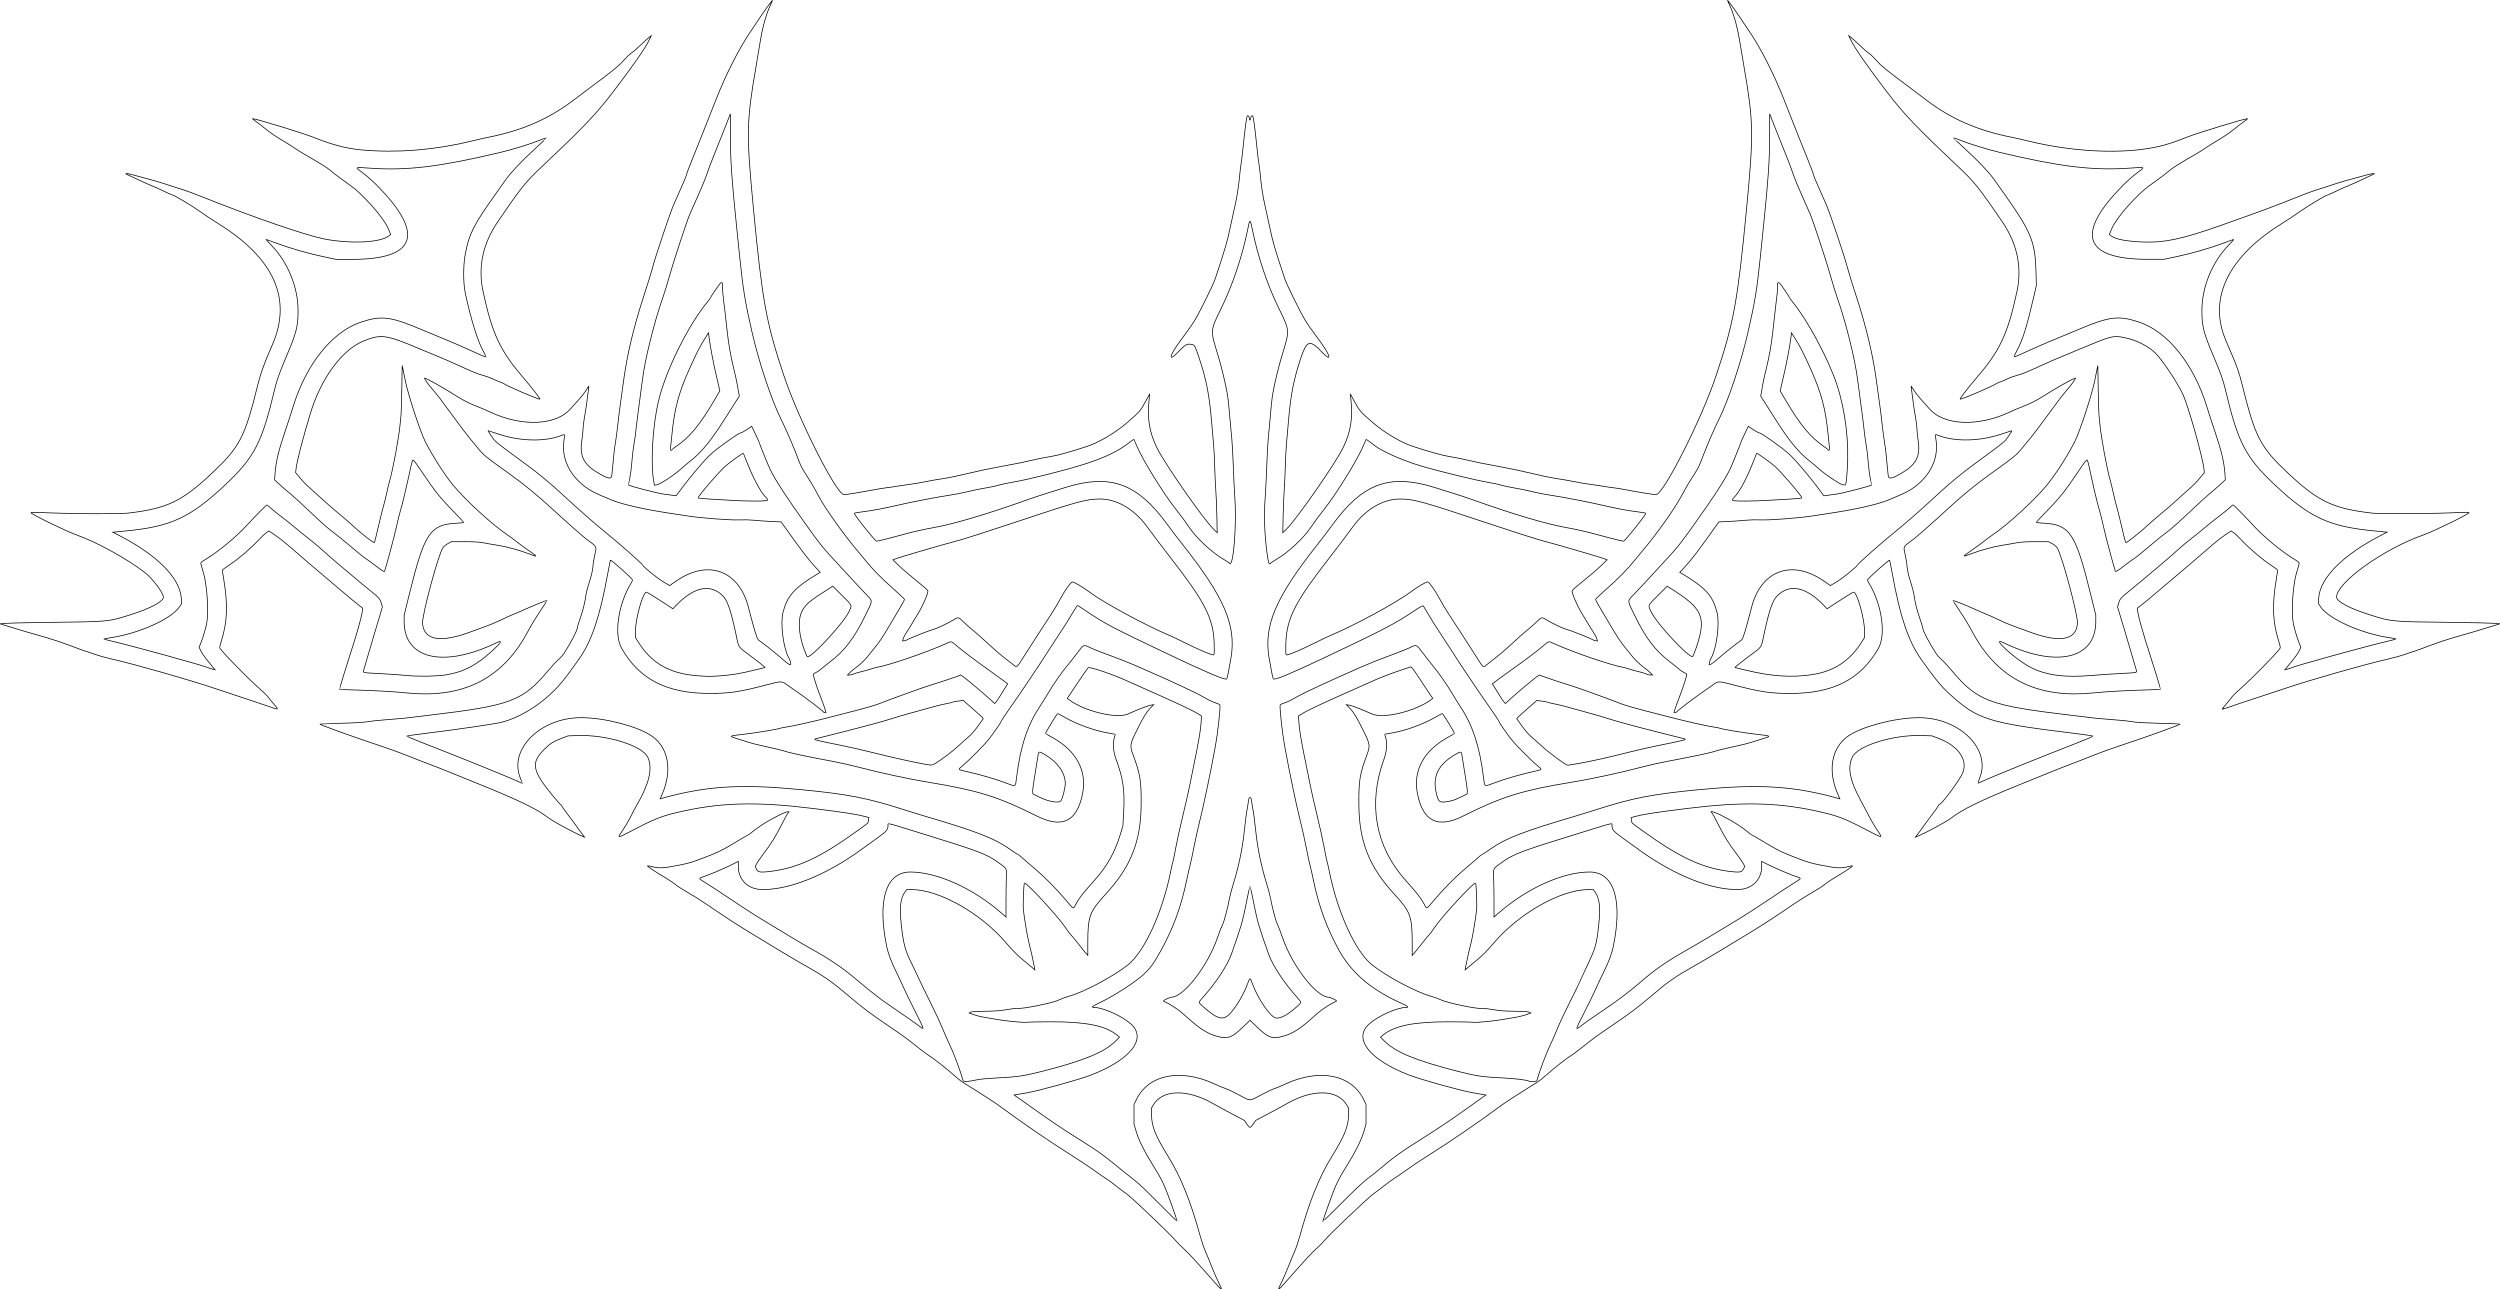 <?xml version="1.0" encoding="UTF-8" standalone="no"?>
<!-- Created with Inkscape (http://www.inkscape.org/) -->

<svg
   version="1.1"
   id="svg1"
   width="500"
   height="257.859"
   viewBox="0 0 500 257.859"
   xmlns="http://www.w3.org/2000/svg"
   xmlns:svg="http://www.w3.org/2000/svg">
  <defs
     id="defs1" />
  <g
     id="layer1"
     style="display:inline"
     transform="translate(-3010.44,-3151.442)">
    <path
       style="fill:none;stroke:#000000;stroke-width:0.145;stroke-opacity:1"
       d="m 3253.438,3407.996 c -4.006,-4.546 -5.314,-5.967 -6.32,-6.867 -0.618,-0.553 -1.293,-1.235 -1.502,-1.515 -0.712,-0.963 -8.812,-8.675 -9.904,-9.434 -0.601,-0.415 -1.615,-1.18 -2.256,-1.7 -0.639,-0.518 -1.458,-1.117 -1.818,-1.331 -0.36,-0.213 -1.439,-0.959 -2.4,-1.654 -0.96,-0.696 -3.088,-2.11 -4.728,-3.144 -4.387,-2.764 -9.574,-6.32 -14.241,-9.762 -0.512,-0.377 -1.401,-0.981 -1.975,-1.341 -0.574,-0.36 -1.76,-1.118 -2.634,-1.684 -0.874,-0.565 -1.974,-1.253 -2.442,-1.527 -0.47,-0.274 -1.389,-0.99 -2.043,-1.59 -1.254,-1.152 -4.316,-3.555 -5.01,-3.933 -0.226,-0.123 -1.027,-0.715 -1.779,-1.313 -2.621,-2.09 -3.277,-2.572 -6.023,-4.428 -3.707,-2.506 -5.559,-3.894 -8.073,-6.048 -3.423,-2.932 -5.021,-4.048 -8.946,-6.242 -1.8,-1.006 -7.193,-4.234 -11.405,-6.826 -2.532,-1.559 -5.258,-3.341 -7.798,-5.1 -1.121,-0.776 -2.921,-1.918 -4,-2.536 -1.079,-0.618 -2.125,-1.27 -2.324,-1.447 -0.455,-0.405 -1.877,-1.361 -2.838,-1.909 -1.115,-0.637 -3.147,-1.993 -3.082,-2.057 0.03,-0.031 0.443,0.039 0.914,0.16 1.502,0.38 2.296,0.332 5.731,-0.351 1.786,-0.357 2.358,-0.53 4.801,-1.469 2.767,-1.062 3.509,-1.427 6.153,-3.025 1.343,-0.813 2.495,-1.477 2.56,-1.477 0.063,0 0.406,-0.249 0.757,-0.552 0.875,-0.757 2.634,-1.929 3.928,-2.616 1.883,-1.001 2.091,-1.107 2.239,-1.138 0.077,-0.016 0.392,-0.136 0.691,-0.265 0.484,-0.207 0.784,-0.1 0.396,0.137 -0.08,0.049 -0.638,1.052 -1.234,2.227 -1.317,2.595 -2.104,3.866 -3.672,5.933 -0.66,0.871 -1.306,1.804 -1.435,2.077 l -0.235,0.494 0.231,0.484 c 0.282,0.591 0.669,0.707 1.962,0.586 5.953,-0.554 10.682,-2.712 18.642,-8.507 1.974,-1.437 1.687,-1.15 1.804,-1.8 l 0.095,-0.54 -0.77,-0.219 c -1.43,-0.409 -4.35,-0.86 -10.442,-1.614 -11.557,-1.429 -18.843,-1.197 -27.427,0.871 -3.076,0.742 -4.471,1.319 -9.281,3.841 -2.211,1.159 -2.389,1.188 -1.738,0.273 0.681,-0.957 1.757,-2.776 2.234,-3.78 0.238,-0.5 0.662,-1.303 0.944,-1.783 2.545,-4.343 3.269,-7.422 2.267,-9.637 -1.053,-2.329 -8.166,-4.557 -13.945,-4.368 l -2.001,0.063 -1.217,0.456 c -1.69,0.634 -2.397,1.081 -3.585,2.271 -2.708,2.709 -2.401,4.242 1.885,9.43 0.711,0.859 1.348,1.563 1.417,1.563 0.067,0 0.184,0.146 0.258,0.327 0.071,0.18 0.566,0.884 1.095,1.564 0.528,0.681 1.136,1.498 1.351,1.818 0.214,0.32 0.768,1.086 1.231,1.703 l 0.842,1.12 -0.547,-0.229 c -1.648,-0.688 -5.81,-2.955 -6.665,-3.628 -2.101,-1.656 -5.926,-3.524 -13.448,-6.566 -1.879,-0.762 -4.694,-1.904 -6.253,-2.539 -1.56,-0.637 -3.544,-1.415 -4.409,-1.729 -0.864,-0.313 -2.631,-1.005 -3.927,-1.535 -1.296,-0.53 -3.894,-1.474 -5.774,-2.095 -5.547,-1.834 -12.016,-4.174 -11.89,-4.299 0.018,-0.018 1.507,-0.072 3.308,-0.123 4.033,-0.104 5.703,-0.206 6.526,-0.387 0.348,-0.073 1.919,-0.235 3.491,-0.352 1.571,-0.117 3.118,-0.247 3.439,-0.287 0.319,-0.04 2.513,-0.304 4.873,-0.584 16.654,-1.977 18.89,-2.822 24.151,-9.102 0.71,-0.849 1.574,-1.774 1.921,-2.059 0.347,-0.285 0.798,-0.77 1.001,-1.078 1.335,-2.026 2.746,-4.7 2.746,-5.208 0,-0.118 0.265,-0.987 0.588,-1.93 0.605,-1.757 0.92,-3.032 1.16,-4.696 0.073,-0.519 0.4,-1.756 0.721,-2.743 0.342,-1.049 0.615,-2.215 0.66,-2.791 0.067,-0.909 0.157,-1.448 0.516,-3.122 0.223,-1.039 0.21,-1.055 -1.802,-2.517 -0.673,-0.489 -4.298,-3.696 -6.996,-6.189 -2.6,-2.402 -5.668,-4.914 -8.288,-6.786 -5.006,-3.577 -5.264,-3.787 -6.488,-5.307 -0.44,-0.546 -1.167,-1.425 -1.616,-1.952 -0.449,-0.528 -1.912,-2.461 -3.25,-4.296 -2.534,-3.474 -3.001,-4.086 -4.237,-5.536 -0.751,-0.881 -1.516,-1.954 -1.516,-2.124 0,-0.216 3.821,1.914 6.255,3.488 1.408,0.911 3.012,1.72 4.46,2.248 0.547,0.2 1.616,0.656 2.377,1.018 6.421,3.039 13.324,2.73 16.217,-0.726 0.392,-0.468 1.086,-1.246 1.541,-1.731 0.457,-0.484 1.099,-1.297 1.427,-1.805 l 0.598,-0.925 -0.082,0.715 c -0.284,2.417 -0.546,4.246 -0.795,5.559 -0.158,0.823 -0.285,1.855 -0.285,2.292 0,0.436 -0.098,1.418 -0.223,2.183 -0.501,3.111 0.257,4.796 2.887,6.421 2.292,1.416 3.009,1.571 3.093,0.664 0.354,-3.816 0.547,-5.553 0.723,-6.515 0.116,-0.639 0.344,-2.374 0.504,-3.854 0.162,-1.48 0.355,-3.051 0.432,-3.491 0.075,-0.44 0.343,-2.37 0.591,-4.289 0.737,-5.711 2.048,-11.287 4.194,-17.833 0.718,-2.193 1.476,-4.653 1.681,-5.468 0.501,-1.984 3.461,-10.807 4.235,-12.63 0.341,-0.801 1.051,-2.405 1.579,-3.564 0.527,-1.162 0.96,-2.219 0.96,-2.352 0,-0.132 0.565,-1.637 1.255,-3.345 1.435,-3.547 2.617,-6.522 4.623,-11.632 2.035,-5.184 4.684,-10.407 6.984,-13.769 0.727,-1.065 1.593,-2.36 1.925,-2.881 0.509,-0.799 1.983,-2.836 2.414,-3.333 0.067,-0.077 -0.134,0.412 -0.451,1.091 -0.772,1.662 -1.52,4.304 -1.897,6.692 -0.169,1.08 -0.604,3.665 -0.963,5.745 -1.863,10.774 -1.9,13.188 -0.444,28.367 1.759,18.31 2.522,22.501 6.045,33.092 2.882,8.673 10.547,23.856 12.042,23.856 0.495,-1e-4 3.452,-0.474 5.851,-0.938 1,-0.194 2.211,-0.392 2.691,-0.442 0.481,-0.048 1.396,-0.182 2.037,-0.296 0.639,-0.112 1.783,-0.279 2.541,-0.372 0.757,-0.089 2.132,-0.326 3.055,-0.518 0.922,-0.193 2.593,-0.484 3.712,-0.646 1.121,-0.163 3.313,-0.618 4.873,-1.011 1.56,-0.393 4.472,-1.009 6.472,-1.369 3.308,-0.596 5.083,-0.959 7.784,-1.595 0.52,-0.122 1.599,-0.321 2.4,-0.442 1.226,-0.187 4.223,-1.027 7.274,-2.04 2.321,-0.771 5.697,-2.779 7.928,-4.716 2.601,-2.257 2.671,-2.339 3.895,-4.598 l 0.631,-1.164 -0.117,1.09 c -0.408,3.793 0.031,6.538 1.552,9.672 1.512,3.123 9.27,14.269 11.33,16.281 l 0.733,0.714 -0.068,-3.333 c -0.038,-1.833 -0.132,-4.119 -0.207,-5.079 -0.073,-0.96 -0.177,-3.12 -0.226,-4.799 -0.047,-1.681 -0.148,-3.677 -0.22,-4.436 -0.07,-0.761 -0.264,-2.954 -0.429,-4.874 -0.44,-5.146 -1.068,-8.297 -2.492,-12.507 -0.843,-2.49 -0.853,-2.508 -1.52,-2.633 -0.873,-0.164 -1.24,0.045 -2.637,1.514 -2.082,2.185 -1.822,0.834 0.427,-2.22 1.901,-2.58 2.204,-3.01 2.828,-4.009 0.936,-1.498 3.768,-7.236 4.164,-8.437 2.109,-6.392 2.351,-7.226 3.019,-10.383 0.307,-1.449 0.726,-3.355 0.929,-4.236 0.401,-1.725 0.737,-3.939 0.952,-6.255 0.071,-0.8 0.2,-1.816 0.282,-2.255 0.08,-0.44 0.254,-1.848 0.379,-3.126 0.359,-3.638 0.69,-6.123 0.838,-6.271 0.163,-0.165 0.397,0.101 0.397,0.46 0,0.195 0.063,0.355 0.145,0.355 0.077,0 0.146,-0.159 0.146,-0.355 0,-0.355 0.234,-0.625 0.397,-0.46 0.148,0.148 0.479,2.632 0.838,6.271 0.125,1.278 0.296,2.686 0.379,3.126 0.08,0.439 0.21,1.454 0.282,2.255 0.215,2.316 0.55,4.53 0.951,6.255 0.204,0.881 0.622,2.787 0.929,4.236 0.668,3.157 0.911,3.991 3.019,10.383 0.396,1.201 3.228,6.939 4.164,8.437 0.624,0.999 0.927,1.429 2.828,4.009 2.249,3.054 2.509,4.405 0.427,2.22 -2.377,-2.496 -2.99,-2.332 -4.157,1.119 -1.424,4.21 -2.051,7.361 -2.492,12.507 -0.165,1.92 -0.357,4.113 -0.429,4.874 -0.07,0.759 -0.171,2.756 -0.22,4.436 -0.047,1.68 -0.151,3.84 -0.226,4.799 -0.073,0.96 -0.169,3.246 -0.207,5.079 l -0.068,3.333 0.734,-0.714 c 2.06,-2.012 9.817,-13.158 11.33,-16.281 1.519,-3.134 1.96,-5.88 1.552,-9.672 l -0.118,-1.09 0.631,1.164 c 1.224,2.259 1.295,2.342 3.895,4.597 2.272,1.972 5.526,3.907 7.927,4.713 2.879,0.967 6.044,1.857 7.274,2.044 0.8,0.121 1.88,0.32 2.401,0.442 2.7,0.636 4.475,0.999 7.783,1.595 2,0.36 4.913,0.976 6.472,1.369 1.56,0.394 3.753,0.848 4.873,1.011 1.119,0.162 2.79,0.453 3.712,0.646 0.924,0.192 2.299,0.426 3.055,0.518 0.758,0.089 1.902,0.26 2.542,0.372 0.641,0.114 1.556,0.247 2.037,0.296 0.48,0.048 1.691,0.249 2.691,0.442 2.399,0.464 5.356,0.937 5.85,0.938 1.496,0 9.16,-15.183 12.042,-23.856 3.523,-10.591 4.286,-14.782 6.046,-33.092 1.456,-15.178 1.419,-17.593 -0.445,-28.367 -0.359,-2.081 -0.793,-4.665 -0.963,-5.745 -0.377,-2.387 -1.125,-5.03 -1.897,-6.692 -0.317,-0.679 -0.517,-1.17 -0.45,-1.091 0.431,0.497 1.905,2.534 2.415,3.333 0.332,0.521 1.198,1.817 1.925,2.881 2.299,3.362 4.948,8.585 6.983,13.769 2.006,5.11 3.187,8.085 4.623,11.632 0.69,1.708 1.254,3.213 1.255,3.345 0,0.133 0.433,1.191 0.96,2.352 0.527,1.159 1.238,2.763 1.579,3.564 0.775,1.822 3.735,10.646 4.235,12.63 0.206,0.815 0.963,3.275 1.681,5.468 2.146,6.546 3.457,12.122 4.194,17.833 0.247,1.919 0.513,3.849 0.591,4.289 0.075,0.44 0.271,2.011 0.432,3.491 0.161,1.48 0.388,3.216 0.504,3.854 0.175,0.962 0.368,2.699 0.722,6.515 0.081,0.906 0.802,0.751 3.093,-0.664 2.631,-1.625 3.388,-3.311 2.887,-6.421 -0.122,-0.765 -0.223,-1.747 -0.223,-2.183 0,-0.437 -0.128,-1.469 -0.286,-2.292 -0.249,-1.314 -0.511,-3.142 -0.795,-5.559 l -0.082,-0.715 0.599,0.925 c 0.328,0.508 0.971,1.32 1.427,1.805 0.456,0.484 1.15,1.263 1.541,1.731 2.893,3.455 9.796,3.765 16.217,0.726 0.761,-0.361 1.83,-0.818 2.377,-1.018 1.447,-0.528 3.052,-1.337 4.46,-2.248 2.433,-1.574 6.255,-3.705 6.255,-3.488 0,0.17 -0.765,1.243 -1.516,2.124 -1.236,1.45 -1.703,2.062 -4.236,5.536 -1.339,1.835 -2.801,3.768 -3.25,4.296 -0.449,0.527 -1.177,1.406 -1.616,1.952 -1.225,1.521 -1.482,1.731 -6.488,5.307 -2.619,1.872 -5.688,4.383 -8.288,6.786 -2.699,2.493 -6.324,5.7 -6.997,6.189 -2.012,1.462 -2.023,1.478 -1.801,2.517 0.359,1.674 0.447,2.212 0.516,3.122 0.043,0.577 0.318,1.742 0.66,2.791 0.322,0.987 0.645,2.223 0.721,2.743 0.24,1.664 0.555,2.939 1.16,4.696 0.324,0.943 0.588,1.812 0.588,1.93 0,0.508 1.411,3.182 2.746,5.208 0.203,0.308 0.655,0.793 1.001,1.078 0.348,0.285 1.212,1.21 1.921,2.059 5.262,6.28 7.498,7.125 24.152,9.102 2.359,0.28 4.553,0.542 4.872,0.584 0.32,0.04 1.867,0.17 3.439,0.287 1.572,0.117 3.142,0.275 3.491,0.352 0.823,0.181 2.493,0.279 6.526,0.387 1.8,0.046 3.289,0.1 3.307,0.123 0.126,0.125 -6.32,2.456 -11.889,4.297 -1.881,0.622 -4.335,1.508 -5.455,1.968 -1.12,0.46 -2.887,1.152 -3.928,1.538 -1.039,0.387 -3.167,1.222 -4.727,1.857 -1.559,0.634 -4.374,1.775 -6.254,2.537 -7.522,3.042 -11.346,4.91 -13.447,6.566 -0.855,0.673 -5.018,2.939 -6.666,3.628 l -0.547,0.229 0.842,-1.12 c 0.463,-0.617 1.018,-1.382 1.23,-1.703 0.215,-0.32 0.823,-1.137 1.351,-1.818 0.53,-0.68 1.022,-1.384 1.094,-1.564 0.071,-0.18 0.189,-0.327 0.258,-0.327 0.458,0 4.076,-4.893 4.665,-6.309 1.095,-2.629 -0.905,-5.441 -4.948,-6.956 l -1.216,-0.456 -2,-0.063 c -5.782,-0.189 -12.906,2.043 -13.94,4.368 -0.952,2.143 -0.46,4.641 1.69,8.583 0.557,1.02 1.2,2.232 1.427,2.69 0.552,1.114 1.473,2.682 2.181,3.712 0.791,1.149 0.698,1.145 -1.598,-0.056 -4.81,-2.523 -6.205,-3.099 -9.281,-3.841 -8.584,-2.069 -15.87,-2.3 -27.427,-0.871 -6.093,0.754 -9.012,1.206 -10.442,1.614 l -0.77,0.219 0.095,0.54 c 0.117,0.65 -0.171,0.363 1.803,1.8 7.96,5.795 12.689,7.952 18.642,8.507 1.266,0.119 1.619,0.014 1.935,-0.573 l 0.263,-0.487 -0.238,-0.499 c -0.131,-0.275 -0.777,-1.211 -1.437,-2.082 -1.568,-2.067 -2.354,-3.337 -3.671,-5.933 -0.596,-1.175 -1.149,-2.177 -1.233,-2.227 -0.389,-0.24 -0.086,-0.345 0.395,-0.137 0.299,0.129 0.611,0.247 0.692,0.265 0.147,0.031 0.356,0.137 2.238,1.138 1.294,0.687 3.053,1.858 3.928,2.616 0.351,0.303 0.693,0.552 0.758,0.552 0.063,0 1.217,0.664 2.56,1.477 2.644,1.599 3.386,1.963 6.153,3.025 2.444,0.938 3.014,1.112 4.801,1.469 3.435,0.683 4.229,0.731 5.731,0.351 0.471,-0.12 0.883,-0.192 0.915,-0.161 0.062,0.062 -1.967,1.42 -3.081,2.057 -0.961,0.549 -2.384,1.505 -2.837,1.909 -0.2,0.177 -1.246,0.83 -2.325,1.448 -1.079,0.619 -2.879,1.76 -4,2.536 -2.541,1.76 -5.266,3.542 -7.798,5.1 -4.211,2.592 -9.605,5.82 -11.406,6.827 -3.925,2.193 -5.523,3.309 -8.945,6.241 -2.515,2.154 -4.367,3.542 -8.074,6.048 -2.746,1.857 -3.401,2.338 -6.023,4.428 -0.752,0.599 -1.553,1.19 -1.779,1.313 -0.698,0.38 -3.765,2.786 -4.942,3.878 -0.615,0.568 -1.533,1.282 -2.041,1.585 -0.508,0.304 -1.639,1.016 -2.513,1.583 -0.874,0.568 -2.059,1.327 -2.634,1.687 -0.575,0.36 -1.463,0.964 -1.975,1.341 -4.667,3.442 -9.853,6.998 -14.24,9.762 -1.639,1.034 -3.767,2.449 -4.728,3.144 -0.961,0.695 -2.04,1.441 -2.4,1.654 -0.36,0.214 -1.179,0.813 -1.818,1.331 -0.64,0.519 -1.655,1.285 -2.255,1.7 -1.092,0.758 -9.192,8.471 -9.904,9.434 -0.209,0.28 -0.884,0.963 -1.502,1.515 -1.005,0.9 -2.314,2.321 -6.32,6.867 -1.44,1.634 -1.579,1.639 -0.753,0.021 0.338,-0.662 0.961,-2.088 1.385,-3.168 0.423,-1.08 1.004,-2.488 1.289,-3.127 0.286,-0.64 0.753,-2.014 1.04,-3.055 1.918,-6.988 3.872,-11.838 6.439,-15.987 2.539,-4.102 3.285,-5.978 3.299,-8.306 l 0.011,-1.31 -0.387,-0.653 c -1.818,-3.073 -6.742,-3.2 -11.832,-0.305 -0.961,0.546 -2.785,1.539 -4.056,2.207 l -2.31,1.214 -0.454,0.694 c -0.249,0.381 -0.551,0.694 -0.672,0.694 -0.119,0 -0.422,-0.313 -0.671,-0.694 l -0.453,-0.694 -2.311,-1.214 c -1.27,-0.668 -3.095,-1.661 -4.057,-2.207 -5.09,-2.895 -10.015,-2.768 -11.832,0.305 l -0.386,0.653 0.011,1.31 c 0.014,2.328 0.76,4.204 3.3,8.306 2.567,4.149 4.522,8.998 6.44,15.987 0.287,1.041 0.754,2.415 1.039,3.055 0.285,0.639 0.866,2.047 1.289,3.127 0.424,1.08 1.047,2.506 1.386,3.168 0.824,1.616 0.685,1.611 -0.755,-0.021 z m -8.787,-15.877 c -1.347,-3.767 -1.809,-4.733 -3.759,-7.851 -1.608,-2.57 -2.724,-4.848 -3.244,-6.62 l -0.405,-1.381 v -1.971 -1.97 l 0.55,-1.114 c 2.373,-4.804 8.647,-6.072 15.305,-3.091 0.48,0.216 1.135,0.507 1.454,0.651 0.32,0.143 0.844,0.342 1.164,0.444 0.32,0.098 1.334,0.586 2.253,1.076 2.769,1.477 2.179,1.477 4.947,0 0.92,-0.49 1.934,-0.975 2.254,-1.076 0.32,-0.098 0.844,-0.301 1.165,-0.444 0.32,-0.143 0.974,-0.435 1.454,-0.651 6.657,-2.98 12.932,-1.712 15.306,3.091 l 0.55,1.114 v 1.97 1.971 l -0.405,1.381 c -0.519,1.772 -1.636,4.049 -3.243,6.62 -1.95,3.118 -2.412,4.083 -3.757,7.847 -0.686,1.917 -1.246,3.538 -1.246,3.604 0,0.063 1.751,-1.641 3.891,-3.793 2.279,-2.292 4.373,-4.261 5.055,-4.755 0.64,-0.462 1.556,-1.179 2.035,-1.589 3.173,-2.713 4.87,-3.925 9.675,-6.918 2.02,-1.257 5.323,-3.482 7.345,-4.941 1.04,-0.753 2.508,-1.796 3.262,-2.32 l 1.369,-0.955 -0.571,-0.1 c -0.313,-0.055 -1.191,-0.208 -1.951,-0.336 -2.499,-0.421 -10.548,-2.659 -12.968,-3.604 -7.871,-3.078 -11.101,-7.244 -7.875,-10.158 1.786,-1.615 5.596,-3.321 7.423,-3.327 0.61,0 0.333,-0.245 -0.912,-0.8 -6.017,-2.681 -10,-6.057 -12.53,-10.621 -2.43,-4.383 -4.057,-8.847 -5.139,-14.11 -0.247,-1.201 -0.544,-2.501 -0.659,-2.89 -0.115,-0.39 -0.445,-1.927 -0.73,-3.418 -0.287,-1.491 -0.841,-3.986 -1.232,-5.547 -0.857,-3.425 -1.993,-8.859 -3.116,-14.91 -0.479,-2.579 -1.055,-7.941 -0.883,-8.217 0.041,-0.066 0.322,-0.203 0.621,-0.299 0.855,-0.273 1.475,-0.571 2.726,-1.313 1.123,-0.667 6.159,-3.006 12.51,-5.809 1.679,-0.741 4.397,-1.83 6.036,-2.419 1.64,-0.589 3.445,-1.299 4.009,-1.58 1.383,-0.686 1.289,-0.724 2.681,1.127 0.676,0.9 1.534,1.996 1.906,2.437 1.058,1.246 2.884,3.856 3.821,5.455 0.469,0.8 1.095,1.815 1.392,2.255 2.749,4.055 4.173,8.285 4.968,14.764 0.229,1.862 0.057,1.792 2.302,0.944 1.994,-0.751 5.047,-1.635 7.722,-2.233 1.774,-0.397 1.742,-0.351 0.8,-1.119 -1.34,-1.095 -4.595,-4.391 -5.438,-5.507 -1.16,-1.536 -2.342,-3.277 -2.342,-3.45 0,-0.076 -0.688,-1.122 -1.527,-2.317 -1.624,-2.312 -2.087,-2.989 -3.79,-5.519 -2.023,-3.007 -3.048,-4.564 -4.358,-6.618 -0.72,-1.131 -1.715,-2.657 -2.211,-3.393 -0.755,-1.117 -1.303,-2.003 -3.2,-5.166 -0.084,-0.144 -0.571,0.115 -1.935,1.034 -3.643,2.46 -6.314,3.85 -18.182,9.455 -6.681,3.156 -9.625,4.37 -9.893,4.081 -0.1,-0.112 -0.49,-2.041 -0.858,-4.282 -1.057,-6.423 1.346,-12.043 9.604,-22.479 1.024,-1.294 2.399,-3.096 3.055,-4.003 6.058,-8.39 11.524,-10.368 20.626,-7.468 1.087,0.347 2.762,0.872 3.722,1.167 0.961,0.295 2.531,0.816 3.491,1.16 8.212,2.936 15.012,4.956 19.089,5.668 1.618,0.284 3.974,0.807 5.237,1.164 2.334,0.66 5.798,1.534 6.076,1.534 0.271,0 4.436,-5.202 4.436,-5.539 0,-0.119 -0.281,-0.17 -2.836,-0.505 -0.96,-0.126 -2.891,-0.488 -4.292,-0.804 -3.593,-0.813 -3.543,-0.803 -6.764,-1.438 -1.599,-0.316 -3.825,-0.713 -4.945,-0.88 -1.12,-0.168 -2.527,-0.43 -3.128,-0.58 -1.464,-0.369 -3.613,-0.814 -4.946,-1.023 -0.599,-0.092 -1.484,-0.294 -1.963,-0.441 -0.481,-0.145 -1.673,-0.401 -2.651,-0.565 -2.529,-0.431 -9.26,-2.063 -13.206,-3.208 -2.26,-0.655 -5.11,-1.754 -6.982,-2.694 -1.596,-0.8 -1.926,-1.009 -3.383,-2.132 -0.424,-0.328 -0.791,-0.57 -0.82,-0.538 -0.026,0.03 -0.297,0.644 -0.602,1.365 -1.21,2.867 -5.439,9.673 -7.995,12.867 -0.969,1.211 -1.494,1.926 -2.496,3.402 -1.438,2.118 -4.469,4.947 -6.705,6.257 -0.659,0.386 -1.236,0.761 -1.281,0.834 -0.292,0.472 -0.453,0.046 -0.721,-1.89 -0.534,-3.874 -0.656,-7.775 -0.36,-11.579 0.078,-1.04 0.211,-3.69 0.288,-5.892 0.075,-2.2 0.207,-4.621 0.289,-5.382 0.078,-0.76 0.215,-2.2 0.298,-3.2 0.288,-3.518 0.429,-4.833 0.658,-6.156 0.329,-1.901 1.14,-5.237 1.811,-7.445 1.577,-5.191 1.609,-4.794 -0.811,-9.763 -2.127,-4.37 -4.043,-10.102 -5.085,-15.221 -0.501,-2.461 -0.509,-2.461 -1.01,0 -1.04,5.117 -2.951,10.835 -5.075,15.193 -2.43,4.988 -2.399,4.599 -0.821,9.79 0.671,2.208 1.483,5.544 1.812,7.445 0.229,1.323 0.369,2.638 0.658,6.156 0.08,1 0.217,2.44 0.298,3.2 0.078,0.761 0.212,3.182 0.29,5.382 0.075,2.201 0.206,4.851 0.288,5.892 0.442,5.682 -0.287,14.756 -1.082,13.469 -0.043,-0.07 -0.622,-0.448 -1.281,-0.834 -2.236,-1.31 -5.266,-4.139 -6.704,-6.257 -1.002,-1.476 -1.528,-2.191 -2.496,-3.402 -2.557,-3.194 -6.787,-10.001 -7.997,-12.867 -0.304,-0.72 -0.576,-1.336 -0.606,-1.369 -0.028,-0.032 -0.298,0.135 -0.598,0.376 -3.696,2.957 -8.274,4.649 -20.224,7.474 -0.983,0.234 -2.587,0.559 -3.564,0.726 -0.977,0.164 -2.17,0.419 -2.648,0.565 -0.481,0.146 -1.365,0.344 -1.965,0.441 -1.332,0.209 -3.481,0.654 -4.946,1.023 -0.601,0.15 -2.007,0.412 -3.127,0.58 -1.12,0.168 -3.346,0.565 -4.945,0.88 -3.22,0.635 -3.171,0.625 -6.764,1.438 -1.4,0.316 -3.332,0.678 -4.291,0.804 -2.555,0.336 -2.836,0.386 -2.836,0.505 0,0.337 4.164,5.539 4.435,5.539 0.279,0 3.744,-0.874 6.077,-1.534 1.262,-0.357 3.618,-0.879 5.237,-1.164 4.076,-0.712 10.876,-2.732 19.088,-5.668 0.96,-0.344 2.53,-0.865 3.491,-1.16 0.96,-0.295 2.635,-0.819 3.723,-1.167 9.101,-2.9 14.567,-0.922 20.627,7.468 0.655,0.907 2.03,2.708 3.054,4.003 8.258,10.436 10.661,16.056 9.605,22.479 -0.375,2.28 -0.755,4.171 -0.864,4.288 -0.282,0.304 -3.976,-1.264 -12.214,-5.187 -10.641,-5.067 -12.188,-5.881 -15.783,-8.307 -0.96,-0.648 -1.784,-1.196 -1.833,-1.219 -0.046,-0.021 -0.557,0.763 -1.133,1.745 -0.577,0.983 -1.52,2.486 -2.096,3.339 -0.576,0.854 -1.636,2.478 -2.356,3.61 -1.306,2.053 -2.324,3.599 -4.357,6.62 -1.703,2.53 -2.167,3.207 -3.79,5.519 -0.839,1.195 -1.525,2.238 -1.525,2.317 0,0.172 -1.184,1.914 -2.345,3.45 -0.836,1.107 -4.095,4.41 -5.415,5.489 -0.945,0.771 -0.962,0.748 0.778,1.138 2.676,0.598 5.727,1.482 7.721,2.233 2.243,0.848 2.074,0.917 2.303,-0.944 0.795,-6.477 2.209,-10.683 4.966,-14.764 0.297,-0.441 0.946,-1.488 1.444,-2.327 1.046,-1.766 2.643,-4.054 3.71,-5.31 0.408,-0.48 1.293,-1.609 1.969,-2.509 1.39,-1.851 1.298,-1.813 2.68,-1.127 0.565,0.281 2.336,0.978 3.936,1.551 1.6,0.573 3.858,1.464 5.018,1.98 1.161,0.516 2.83,1.251 3.709,1.632 3.584,1.552 8.934,4.065 9.842,4.623 1.04,0.639 1.907,1.055 2.776,1.333 0.298,0.092 0.578,0.231 0.621,0.3 0.171,0.276 -0.404,5.638 -0.883,8.217 -1.089,5.867 -2.35,11.889 -3.166,15.128 -0.363,1.44 -0.896,3.838 -1.182,5.329 -0.285,1.491 -0.614,3.029 -0.731,3.418 -0.114,0.39 -0.411,1.689 -0.658,2.89 -1.083,5.263 -2.709,9.726 -5.139,14.11 -1.472,2.653 -2.018,3.418 -3.403,4.747 -1.539,1.479 -5.8,4.249 -8.656,5.628 -1.709,0.827 -1.996,1.043 -1.383,1.045 1.828,0.011 5.637,1.712 7.424,3.327 3.225,2.914 -0.011,7.079 -7.875,10.158 -2.421,0.945 -10.47,3.183 -12.968,3.604 -0.76,0.128 -1.639,0.279 -1.952,0.336 l -0.57,0.1 1.37,0.955 c 0.754,0.524 2.221,1.567 3.262,2.32 2.021,1.46 5.324,3.684 7.345,4.941 4.244,2.643 5.647,3.614 7.985,5.529 1.813,1.486 2.973,2.413 4.401,3.522 0.588,0.455 2.673,2.458 4.634,4.45 1.96,1.992 3.58,3.581 3.601,3.531 0.021,-0.048 -0.523,-1.659 -1.209,-3.577 z m 9.296,-33.382 c -1.87,-0.484 -3.492,-1.492 -5.93,-3.689 -0.61,-0.55 -1.256,-1.112 -1.434,-1.25 -0.965,-0.747 -2.329,-1.623 -2.853,-1.833 -0.328,-0.131 -0.597,-0.286 -0.597,-0.343 0,-0.12 1.318,-0.737 1.577,-0.737 2.414,0 7.232,-6.177 9.171,-11.759 0.467,-1.344 0.95,-2.603 1.073,-2.797 0.267,-0.416 1.001,-3.159 1.341,-4.995 0.132,-0.714 0.458,-1.99 0.725,-2.837 1.056,-3.339 1.824,-6.889 2.192,-10.122 0.417,-3.674 0.488,-4.206 0.708,-5.382 0.119,-0.64 0.237,-1.36 0.26,-1.6 0.026,-0.272 0.127,-0.437 0.263,-0.437 0.136,0 0.234,0.165 0.263,0.437 0.024,0.24 0.141,0.96 0.26,1.6 0.22,1.177 0.292,1.709 0.708,5.382 0.368,3.233 1.136,6.783 2.192,10.122 0.268,0.848 0.593,2.123 0.725,2.837 0.339,1.837 1.074,4.579 1.34,4.995 0.123,0.194 0.607,1.453 1.073,2.797 1.939,5.583 6.757,11.759 9.171,11.759 0.259,0 1.578,0.617 1.578,0.737 0,0.055 -0.27,0.212 -0.597,0.343 -0.524,0.21 -1.889,1.087 -2.854,1.833 -0.178,0.138 -0.825,0.7 -1.434,1.25 -2.479,2.233 -4.063,3.208 -5.998,3.697 -2.061,0.519 -2.786,0.246 -5.004,-1.877 l -1.423,-1.364 -1.423,1.364 c -2.215,2.122 -2.989,2.408 -5.071,1.87 z m 2.534,-4.606 c 1.234,-1.359 2.673,-3.792 3.405,-5.756 0.574,-1.541 0.538,-1.536 1.051,-0.145 1.124,3.046 3.572,6.605 4.684,6.813 0.917,0.173 2.47,-0.691 4.402,-2.449 0.755,-0.685 0.759,-0.648 -0.22,-1.74 -2.537,-2.83 -4.849,-6.339 -5.632,-8.552 -1.967,-5.561 -2.255,-6.545 -2.948,-10.073 -0.389,-1.98 -0.742,-3.6 -0.783,-3.6 -0.04,0 -0.394,1.621 -0.783,3.6 -0.694,3.529 -0.981,4.512 -2.948,10.073 -0.783,2.212 -3.095,5.721 -5.632,8.552 -0.98,1.093 -0.975,1.056 -0.217,1.74 3.02,2.729 4.237,3.062 5.618,1.537 z m -50.66,13.277 c 0.597,-0.138 2.312,-0.298 4.144,-0.384 3.901,-0.183 5.223,-0.379 8.883,-1.307 8.458,-2.15 12.616,-3.88 14.827,-6.173 l 0.656,-0.679 -0.436,-0.362 c -2.331,-1.932 -6.284,-2.725 -13.457,-2.702 -2.361,0.011 -4.505,0.049 -4.767,0.095 -0.546,0.093 -4.214,-0.262 -5.923,-0.578 -0.64,-0.117 -1.622,-0.284 -2.183,-0.37 -0.976,-0.148 -2.006,-0.417 -2.886,-0.754 l -0.412,-0.157 0.268,-0.156 c 0.152,-0.086 1.237,-0.164 2.536,-0.177 2.445,-0.024 3.416,-0.1 5.425,-0.439 0.712,-0.119 1.366,-0.189 1.454,-0.157 0.283,0.1 2.218,-0.159 4.058,-0.55 2.778,-0.591 3.616,-0.818 4.351,-1.185 0.376,-0.188 1.186,-0.479 1.803,-0.648 3.034,-0.832 9.041,-4.037 11.925,-6.359 3.296,-2.655 6.894,-10.576 8.507,-18.716 0.174,-0.876 0.37,-1.74 0.439,-1.921 0.066,-0.18 0.324,-1.426 0.569,-2.769 0.244,-1.343 0.861,-4.145 1.371,-6.224 0.511,-2.08 1.13,-4.796 1.375,-6.036 0.245,-1.241 0.608,-3.041 0.809,-4 0.923,-4.43 1.406,-7.212 1.49,-8.574 l 0.087,-1.48 -0.712,-0.457 c -1.022,-0.654 -4.258,-2.169 -11.111,-5.198 -1.321,-0.582 -2.859,-1.27 -3.419,-1.526 -2.706,-1.236 -7.133,-2.712 -7.421,-2.473 -0.117,0.093 -1.103,1.514 -2.192,3.151 l -1.98,2.976 0.268,0.208 c 3.051,2.35 9.633,3.952 11.916,2.898 1.638,-0.757 3.936,-1.648 4.509,-1.75 l 0.573,-0.098 -0.679,0.708 c -0.822,0.858 -1.3,1.648 -2.714,4.49 -1.357,2.727 -1.398,3.006 -0.702,4.873 1.411,3.796 1.627,5.107 1.599,9.819 -0.04,7.473 -2.038,12.52 -7.147,18.061 -3.167,3.435 -3.52,4.397 -3.524,9.616 v 2.579 l -0.512,-0.582 c -0.28,-0.321 -0.99,-1.204 -1.575,-1.965 -0.586,-0.759 -1.184,-1.48 -1.328,-1.599 -0.145,-0.12 -0.605,-0.742 -1.022,-1.382 -1.326,-2.037 -7.678,-8.946 -8.223,-8.946 -0.159,0 -0.334,4.383 -0.219,5.407 0.207,1.827 0.82,5.468 1.087,6.449 0.31,1.145 0.965,4.064 1.107,4.938 l 0.09,0.575 -0.631,-0.545 c -0.346,-0.299 -0.991,-0.834 -1.43,-1.189 -1.292,-1.04 -2.345,-2.085 -3.617,-3.588 -5.08,-6.001 -13.461,-10.738 -19.001,-10.738 h -0.933 l -0.351,0.473 c -0.902,1.213 -1.121,3.037 -0.766,6.362 0.434,4.046 0.768,5.305 2.12,8.001 0.38,0.761 1.032,2.136 1.447,3.056 0.414,0.92 1.47,3.091 2.344,4.822 0.874,1.732 1.955,4.056 2.402,5.164 0.447,1.108 1.132,2.67 1.524,3.47 0.711,1.453 2.047,5.05 2.561,6.889 0.066,0.245 1.22,0.166 2.742,-0.185 z m 111.991,0.169 c 0.445,-1.653 1.847,-5.427 2.555,-6.873 0.392,-0.8 1.072,-2.349 1.513,-3.441 0.441,-1.093 1.589,-3.55 2.556,-5.462 0.967,-1.911 1.755,-3.517 1.755,-3.567 0,-0.048 0.648,-1.455 1.437,-3.121 1.996,-4.209 2.118,-4.63 2.577,-8.921 0.354,-3.326 0.135,-5.15 -0.767,-6.362 l -0.351,-0.473 h -0.933 c -5.54,0 -13.922,4.737 -19.001,10.738 -1.272,1.503 -2.325,2.548 -3.617,3.588 -0.44,0.355 -1.084,0.89 -1.43,1.189 l -0.632,0.545 0.09,-0.575 c 0.143,-0.873 0.798,-3.792 1.108,-4.938 0.266,-0.981 0.879,-4.622 1.086,-6.449 0.115,-1.024 -0.059,-5.407 -0.219,-5.407 -0.545,0 -6.896,6.909 -8.223,8.946 -0.417,0.64 -0.877,1.262 -1.022,1.382 -0.144,0.119 -0.742,0.841 -1.328,1.599 -0.584,0.761 -1.294,1.645 -1.574,1.965 l -0.512,0.582 v -2.579 c -0.011,-5.219 -0.357,-6.182 -3.524,-9.616 -5.109,-5.541 -7.106,-10.588 -7.147,-18.061 -0.026,-4.711 0.187,-6.022 1.6,-9.819 0.695,-1.867 0.654,-2.146 -0.702,-4.873 -1.413,-2.841 -1.892,-3.632 -2.714,-4.49 l -0.678,-0.708 0.573,0.098 c 0.572,0.098 2.87,0.993 4.508,1.75 2.284,1.054 8.864,-0.548 11.917,-2.9 l 0.269,-0.209 -1.142,-1.692 c -0.628,-0.932 -1.477,-2.216 -1.885,-2.857 -0.408,-0.638 -0.875,-1.295 -1.038,-1.46 l -0.299,-0.298 -1.434,0.474 c -2.069,0.683 -4.622,1.645 -5.796,2.181 -0.56,0.257 -2.099,0.944 -3.419,1.526 -6.852,3.029 -10.088,4.544 -11.111,5.198 l -0.712,0.457 0.088,1.48 c 0.081,1.361 0.566,4.144 1.49,8.574 0.2,0.959 0.564,2.759 0.809,4 0.245,1.239 0.863,3.956 1.374,6.036 0.51,2.079 1.127,4.881 1.372,6.224 0.245,1.344 0.5,2.59 0.569,2.769 0.065,0.18 0.266,1.044 0.439,1.921 1.611,8.14 5.211,16.061 8.507,18.716 2.884,2.323 8.89,5.527 11.925,6.359 0.617,0.169 1.428,0.46 1.803,0.648 1.338,0.667 7.726,1.986 8.409,1.736 0.086,-0.032 0.743,0.036 1.454,0.157 2.009,0.336 2.979,0.413 5.425,0.439 1.3,0.012 2.384,0.086 2.536,0.177 l 0.268,0.156 -0.412,0.154 c -0.883,0.333 -1.911,0.6 -2.887,0.753 -0.56,0.085 -1.542,0.257 -2.182,0.374 -1.71,0.316 -5.377,0.674 -5.923,0.578 -0.262,-0.044 -2.406,-0.087 -4.767,-0.095 -7.173,-0.023 -11.127,0.77 -13.457,2.702 l -0.436,0.361 0.656,0.679 c 2.211,2.293 6.369,4.024 14.827,6.173 3.659,0.929 4.982,1.124 8.883,1.308 2.629,0.124 5.129,0.438 5.369,0.674 0.154,0.152 1.48,0.044 1.525,-0.121 z m -124.25,-13.683 c -0.875,-1.707 -1.935,-3.883 -2.357,-4.838 -0.423,-0.954 -1.097,-2.39 -1.496,-3.189 -0.973,-1.944 -1.632,-3.685 -1.916,-5.063 -1.938,-9.411 -0.157,-14.989 4.778,-14.958 5.341,0.032 12.473,3.252 18.123,8.179 l 0.944,0.825 v -3.001 c 0,-1.651 0.031,-3.794 0.069,-4.763 0.081,-2.072 0.204,-1.851 -1.764,-3.256 -2.257,-1.612 -3.927,-2.232 -16.271,-6.032 -6.347,-1.954 -5.614,-1.802 -5.631,-1.166 -0.021,0.788 -0.323,1.112 -2.461,2.647 -1.09,0.782 -2.416,1.738 -2.946,2.124 -7.108,5.169 -14.747,8.184 -20.089,7.927 -2.604,-0.125 -4.44,-2.017 -4.44,-4.575 v -1.037 l -1.561,0.783 c -1.45,0.728 -4.412,1.967 -5.675,2.375 -0.736,0.238 -0.723,0.257 0.77,1.172 0.719,0.439 2.925,1.891 4.904,3.224 1.979,1.333 4.483,2.962 5.562,3.62 6.125,3.731 8.685,5.264 10.182,6.094 4.345,2.413 6.733,4.047 10.055,6.877 2.299,1.96 4.558,3.689 6.601,5.056 1.725,1.153 5.173,3.574 5.673,3.986 0.731,0.598 0.596,0.213 -1.057,-3.011 z m 135.102,1.263 c 0.92,-0.642 2.294,-1.584 3.055,-2.092 2.243,-1.5 4.446,-3.176 6.636,-5.05 3.495,-2.99 5.43,-4.321 10.229,-7.025 2.037,-1.148 3.695,-2.14 10.191,-6.099 1.08,-0.658 3.583,-2.287 5.562,-3.62 1.978,-1.333 4.185,-2.785 4.904,-3.224 1.493,-0.915 1.506,-0.934 0.77,-1.172 -1.263,-0.408 -4.225,-1.647 -5.675,-2.375 l -1.561,-0.783 v 1.037 c 0,2.558 -1.836,4.45 -4.44,4.575 -5.343,0.257 -12.981,-2.757 -20.089,-7.927 -0.53,-0.386 -1.856,-1.342 -2.946,-2.124 -2.138,-1.535 -2.439,-1.858 -2.461,-2.647 -0.018,-0.636 0.715,-0.788 -5.631,1.166 -12.344,3.8 -14.015,4.42 -16.271,6.032 -1.968,1.405 -1.847,1.184 -1.764,3.256 0.038,0.969 0.069,3.112 0.069,4.763 v 3.001 l 0.944,-0.825 c 5.65,-4.927 12.783,-8.147 18.123,-8.179 4.935,-0.029 6.716,5.547 4.778,14.958 -0.284,1.378 -0.943,3.12 -1.916,5.063 -0.4,0.8 -1.073,2.236 -1.496,3.189 -0.421,0.955 -1.477,3.121 -2.345,4.815 -1.768,3.448 -1.835,3.656 -0.96,2.951 0.341,-0.274 1.371,-1.023 2.291,-1.666 z m -103.027,-22.928 c 0.558,-1.078 1.534,-2.328 3.638,-4.656 2.53,-2.8 4.115,-5.597 5.212,-9.199 l 0.532,-1.746 0.154,-2.831 c 0.239,-4.343 -0.098,-6.65 -1.562,-10.625 -0.508,-1.383 -0.64,-3.1 -0.316,-4.138 0.124,-0.397 0.21,-0.729 0.192,-0.739 -0.016,-0.011 -0.706,-0.133 -1.533,-0.274 -2.683,-0.458 -6.163,-1.727 -8.626,-3.144 -0.691,-0.398 -1.296,-0.722 -1.345,-0.722 -0.145,0 -2.42,3.742 -2.42,3.981 0,0.032 0.621,0.405 1.381,0.825 4.803,2.66 6.936,6.672 5.997,11.281 -1.133,5.563 -4.083,6.96 -9.23,4.365 -7.494,-3.777 -11.873,-5.14 -21.567,-6.71 -3.78,-0.613 -9.935,-1.937 -13.819,-2.973 -1.48,-0.396 -3.934,-0.951 -5.455,-1.233 -4.144,-0.766 -8.232,-1.615 -9.033,-1.876 -0.975,-0.315 -2.698,-0.739 -4.816,-1.187 -0.977,-0.204 -2.253,-0.528 -2.837,-0.716 -0.582,-0.19 -1.632,-0.517 -2.332,-0.73 -1.697,-0.513 -1.643,-0.556 1.031,-0.85 2.46,-0.271 6.986,-1.009 7.587,-1.238 0.2,-0.073 0.757,-0.184 1.238,-0.242 0.988,-0.117 5.598,-1.151 8.436,-1.894 1.039,-0.273 3.462,-0.896 5.383,-1.387 1.92,-0.491 3.982,-1.092 4.582,-1.333 1.685,-0.682 8.524,-3.165 9.746,-3.538 2.049,-0.627 5.599,-1.799 6.147,-2.031 l 0.547,-0.23 0.399,0.254 c 0.522,0.335 3.71,2.994 5.236,4.371 l 1.202,1.083 0.287,-0.342 c 0.159,-0.188 0.486,-0.669 0.728,-1.069 0.24,-0.4 0.693,-1.132 1.006,-1.627 l 0.566,-0.899 -1.024,-0.773 c -0.563,-0.426 -1.849,-1.357 -2.858,-2.071 -2.528,-1.788 -5.135,-3.755 -6.315,-4.765 -1.164,-0.996 -0.972,-0.962 -2.227,-0.392 -3.76,1.708 -11.31,4.287 -13.803,4.718 -0.24,0.04 -0.797,0.197 -1.236,0.347 -0.44,0.15 -1.276,0.381 -1.858,0.513 -0.582,0.134 -1.236,0.334 -1.454,0.448 -0.22,0.114 -0.59,0.208 -0.825,0.208 h -0.427 l 0.427,-0.449 c 0.235,-0.246 0.821,-0.729 1.3,-1.072 0.909,-0.651 2.03,-1.773 2.77,-2.77 0.236,-0.319 0.813,-1.04 1.28,-1.6 0.466,-0.561 1.311,-1.804 1.877,-2.765 0.565,-0.959 1.64,-2.77 2.388,-4.021 0.749,-1.252 1.36,-2.344 1.36,-2.429 0,-0.081 -1.041,-1.07 -2.313,-2.192 -2.16,-1.904 -4.15,-3.921 -5.278,-5.35 -0.266,-0.336 -1.028,-1.252 -1.695,-2.037 -2.888,-3.398 -6.576,-8.59 -7.958,-11.202 -0.542,-1.023 -1.214,-2.221 -1.495,-2.661 -2.025,-3.177 -1.85,-2.841 -2.905,-5.601 -0.803,-2.1 -2.191,-5.277 -3.062,-7.013 -1.86,-3.707 -4.412,-11.351 -5.78,-17.316 -1.398,-6.089 -1.819,-8.637 -2.457,-14.874 -0.202,-1.96 -0.493,-4.807 -0.651,-6.327 -0.988,-9.609 -1.229,-13.153 -1.237,-18.185 l -0.011,-4.365 -1.252,3.202 c -0.689,1.759 -1.621,4.097 -2.073,5.192 -0.451,1.096 -1.043,2.672 -1.315,3.503 -0.272,0.832 -1.083,2.816 -1.802,4.409 -0.718,1.593 -1.471,3.291 -1.673,3.771 -0.633,1.506 -3.398,9.925 -4.102,12.49 -0.369,1.348 -0.959,3.265 -1.311,4.259 -1.727,4.9 -3.574,12.366 -4.067,16.433 -0.126,1.031 -0.42,3.249 -0.654,4.93 -0.235,1.679 -0.467,3.479 -0.515,4 -0.133,1.41 -0.363,3.128 -0.595,4.436 -0.113,0.639 -0.271,2.047 -0.351,3.126 -0.077,1.08 -0.27,2.521 -0.422,3.2 -0.152,0.681 -0.265,1.251 -0.25,1.267 0.219,0.235 5.939,1.709 7.218,1.858 0.44,0.049 1.142,0.144 1.563,0.204 l 0.761,0.106 1.365,-1.828 c 1.593,-2.136 4.431,-5.454 5.517,-6.452 1.464,-1.347 5.654,-4.324 6.081,-4.324 0.123,0 0.658,-0.29 1.188,-0.647 l 0.966,-0.647 0.735,1.538 c 0.405,0.846 0.735,1.582 0.735,1.633 0,0.155 1.892,4.827 2.212,5.464 1.19,2.363 3.135,5.354 7.083,10.899 3.063,4.301 3.369,4.677 6.632,8.177 1.041,1.114 2.364,2.548 2.941,3.187 0.579,0.639 1.641,1.778 2.363,2.532 1.587,1.653 1.584,1.198 0.017,4.408 -2.212,4.534 -4.134,7.058 -7.067,9.282 -0.72,0.546 -1.538,1.202 -1.819,1.458 -0.279,0.257 -0.717,0.555 -0.972,0.663 -0.254,0.104 -0.497,0.253 -0.539,0.321 -0.091,0.153 0.722,2.741 1.361,4.316 0.426,1.049 1.169,3.179 1.169,3.35 0,0.117 -0.409,0.072 -0.461,-0.046 -0.096,-0.236 -3.702,-2.978 -5.578,-4.248 -0.534,-0.36 -1.307,-0.902 -1.72,-1.204 -1.072,-0.787 -1.164,-0.79 -3.705,-0.122 -5.735,1.51 -7.695,1.813 -11.736,1.819 -8.599,0.013 -14.114,-2.796 -17.663,-8.999 -1.575,-2.753 -0.708,-8.811 1.867,-13.035 0.166,-0.272 0.303,-0.565 0.303,-0.649 0,-0.267 -4.362,-4.166 -4.434,-3.962 -0.034,0.1 -0.266,1.282 -0.51,2.618 -1.608,8.81 -3.224,13.582 -5.847,17.281 -1.734,2.447 -2.474,3.436 -3.385,4.532 -3.168,3.806 -7.791,6.883 -11.981,7.977 -1.244,0.325 -9.085,1.472 -15.01,2.196 -2.12,0.259 -3.901,0.51 -3.959,0.557 -0.055,0.046 1.056,0.537 2.473,1.089 1.418,0.55 4.05,1.589 5.849,2.306 1.8,0.718 4.223,1.683 5.382,2.144 2.957,1.179 8.273,3.396 8.83,3.685 0.256,0.133 0.494,0.241 0.53,0.241 0.034,0 -0.133,-0.474 -0.372,-1.055 -2.366,-5.728 3.975,-12.056 12.104,-12.079 4.812,-0.013 11.678,1.805 14.379,3.808 3.198,2.371 3.921,6.892 1.846,11.581 l -0.369,0.834 0.328,-0.088 c 8.881,-2.474 15.723,-2.905 27.746,-1.75 9.428,0.906 13.444,1.686 20.655,4.012 1.24,0.401 3.107,0.978 4.147,1.282 10.203,2.991 14.008,4.459 16.931,6.535 0.91,0.649 1.717,1.178 1.79,1.178 0.071,0 0.473,0.314 0.888,0.701 0.415,0.385 1.507,1.326 2.428,2.091 1.862,1.549 4.345,4.063 6.328,6.408 1.555,1.84 1.348,1.769 1.924,0.655 z m -84.387,-84.141 c -0.752,-3.641 -0.31,-11.523 0.93,-16.608 1.492,-6.109 5.902,-14.991 9.771,-19.677 0.307,-0.371 0.557,-0.718 0.557,-0.769 0,-0.135 1.679,-2.615 1.964,-2.902 0.345,-0.343 0.546,-0.141 0.472,0.472 -0.056,0.476 0.099,2.176 0.475,5.037 0.071,0.561 0.267,2.295 0.435,3.854 0.311,2.912 0.72,5.208 1.446,8.146 0.228,0.92 0.49,2.131 0.584,2.692 0.09,0.56 0.227,1.312 0.296,1.672 l 0.128,0.655 -0.843,1.309 c -0.463,0.72 -1.19,1.867 -1.615,2.546 -3.111,4.982 -5.112,7.446 -7.562,9.311 -0.359,0.274 -1.079,0.885 -1.601,1.356 -1.428,1.298 -4.088,3.047 -4.895,3.218 l -0.459,0.094 z m 3.623,-6.739 c 0.048,-0.079 0.43,-0.378 0.844,-0.656 2.601,-1.75 4.746,-4.348 7.573,-9.17 l 1.117,-1.901 -0.669,-2.898 c -0.678,-2.94 -1.27,-6.053 -1.478,-7.773 l -0.115,-0.946 -0.821,1.309 c -0.957,1.526 -1.472,2.535 -2.901,5.691 -2.245,4.95 -3.108,8.177 -3.617,13.51 -0.081,0.88 -0.192,1.912 -0.239,2.291 -0.078,0.651 0.07,0.922 0.307,0.543 z m 152.297,90.225 c 1.983,-2.345 4.466,-4.859 6.327,-6.408 0.921,-0.764 2.013,-1.706 2.429,-2.091 0.415,-0.387 0.815,-0.701 0.887,-0.701 0.071,0 0.881,-0.53 1.791,-1.178 2.923,-2.076 6.728,-3.545 16.931,-6.536 1.04,-0.305 2.907,-0.882 4.147,-1.283 7.21,-2.326 11.226,-3.106 20.655,-4.012 12.024,-1.155 18.865,-0.724 27.746,1.75 l 0.328,0.088 -0.37,-0.834 c -2.074,-4.689 -1.354,-9.21 1.846,-11.581 2.701,-2.003 9.568,-3.821 14.38,-3.808 8.128,0.023 14.469,6.351 12.104,12.079 -0.239,0.58 -0.407,1.055 -0.372,1.055 0.034,0 0.274,-0.105 0.53,-0.241 0.556,-0.288 5.873,-2.506 8.83,-3.685 1.16,-0.461 3.582,-1.426 5.382,-2.144 1.8,-0.717 4.431,-1.756 5.849,-2.306 1.417,-0.552 2.53,-1.04 2.473,-1.089 -0.055,-0.046 -1.837,-0.298 -3.958,-0.558 -16.937,-2.071 -19.106,-2.747 -24.53,-7.65 -1.927,-1.74 -2.972,-3.003 -5.846,-7.055 -2.623,-3.699 -4.238,-8.471 -5.846,-17.281 -0.245,-1.336 -0.473,-2.515 -0.51,-2.618 -0.069,-0.203 -4.434,3.695 -4.433,3.962 0,0.082 0.137,0.377 0.303,0.649 2.575,4.224 3.442,10.282 1.867,13.035 -3.549,6.203 -9.065,9.013 -17.663,9 -4.042,-0.011 -6.001,-0.309 -11.736,-1.82 -2.541,-0.668 -2.633,-0.665 -3.705,0.122 -0.412,0.303 -1.186,0.845 -1.719,1.204 -1.876,1.27 -5.481,4.012 -5.578,4.248 -0.049,0.122 -0.461,0.165 -0.461,0.046 0,-0.172 0.742,-2.301 1.17,-3.351 0.638,-1.575 1.455,-4.163 1.36,-4.316 -0.041,-0.066 -0.286,-0.213 -0.539,-0.321 -0.256,-0.104 -0.693,-0.407 -0.972,-0.663 -0.281,-0.256 -1.099,-0.913 -1.819,-1.458 -2.933,-2.224 -4.855,-4.748 -7.066,-9.282 -1.567,-3.21 -1.569,-2.754 0.017,-4.408 0.722,-0.753 1.785,-1.893 2.364,-2.532 0.577,-0.639 1.9,-2.073 2.941,-3.187 3.263,-3.499 3.569,-3.876 6.632,-8.177 3.949,-5.544 5.893,-8.536 7.083,-10.899 0.32,-0.636 2.212,-5.309 2.212,-5.464 0,-0.05 0.33,-0.787 0.735,-1.633 l 0.735,-1.538 0.964,0.647 c 0.532,0.356 1.066,0.647 1.189,0.647 0.428,0 4.618,2.977 6.081,4.323 1.086,0.998 3.924,4.316 5.517,6.452 l 1.365,1.828 0.76,-0.106 c 0.421,-0.058 1.123,-0.151 1.563,-0.204 1.279,-0.149 6.999,-1.623 7.218,-1.858 0.015,-0.015 -0.095,-0.586 -0.25,-1.267 -0.153,-0.68 -0.343,-2.12 -0.423,-3.2 -0.077,-1.079 -0.237,-2.488 -0.351,-3.126 -0.231,-1.308 -0.461,-3.026 -0.594,-4.436 -0.047,-0.521 -0.28,-2.321 -0.515,-4 -0.234,-1.681 -0.528,-3.899 -0.653,-4.929 -0.493,-4.068 -2.341,-11.534 -4.067,-16.433 -0.352,-0.994 -0.942,-2.911 -1.311,-4.259 -0.704,-2.565 -3.47,-10.984 -4.103,-12.49 -0.201,-0.48 -0.954,-2.177 -1.672,-3.771 -0.719,-1.593 -1.53,-3.578 -1.802,-4.409 -0.272,-0.831 -0.864,-2.406 -1.315,-3.503 -0.452,-1.095 -1.385,-3.433 -2.074,-5.192 l -1.252,-3.202 -0.011,4.365 c -0.011,5.033 -0.249,8.576 -1.237,18.185 -0.157,1.519 -0.449,4.366 -0.651,6.326 -0.638,6.238 -1.059,8.785 -2.457,14.874 -1.368,5.965 -3.92,13.609 -5.78,17.316 -0.872,1.736 -2.26,4.913 -3.062,7.013 -0.912,2.385 -1.058,2.698 -1.794,3.854 -0.332,0.52 -0.832,1.306 -1.112,1.747 -0.282,0.44 -0.953,1.637 -1.495,2.661 -1.381,2.612 -5.069,7.805 -7.958,11.203 -0.667,0.784 -1.43,1.7 -1.696,2.036 -1.129,1.429 -3.119,3.446 -5.278,5.35 -1.272,1.122 -2.313,2.108 -2.313,2.192 0,0.081 0.612,1.176 1.361,2.428 0.747,1.252 1.823,3.062 2.388,4.021 0.566,0.96 1.409,2.204 1.877,2.765 0.466,0.561 1.044,1.281 1.28,1.6 0.74,0.998 1.861,2.119 2.77,2.77 0.478,0.344 1.065,0.826 1.299,1.072 l 0.427,0.448 h -0.427 c -0.234,0 -0.605,-0.09 -0.824,-0.208 -0.218,-0.114 -0.872,-0.314 -1.454,-0.448 -0.582,-0.132 -1.419,-0.363 -1.858,-0.513 -0.44,-0.151 -0.997,-0.307 -1.236,-0.347 -2.493,-0.431 -10.043,-3.01 -13.803,-4.718 -1.254,-0.57 -1.062,-0.604 -2.226,0.392 -1.181,1.01 -3.788,2.977 -6.316,4.765 -1.008,0.714 -2.295,1.645 -2.858,2.07 l -1.023,0.773 0.565,0.899 c 0.313,0.495 0.766,1.227 1.006,1.627 0.243,0.4 0.569,0.881 0.728,1.069 l 0.286,0.342 1.203,-1.083 c 1.526,-1.376 4.714,-4.036 5.236,-4.371 l 0.399,-0.254 0.546,0.23 c 0.549,0.232 4.098,1.404 6.147,2.031 1.223,0.373 8.062,2.855 9.747,3.538 0.6,0.241 2.662,0.843 4.582,1.333 1.921,0.491 4.343,1.115 5.382,1.387 2.839,0.743 7.448,1.777 8.437,1.894 0.48,0.055 1.038,0.166 1.238,0.242 0.6,0.23 5.127,0.967 7.587,1.238 2.674,0.293 2.728,0.337 1.03,0.85 -0.699,0.213 -1.749,0.54 -2.332,0.73 -0.585,0.188 -1.861,0.511 -2.838,0.716 -2.118,0.448 -3.841,0.872 -4.816,1.186 -0.801,0.261 -4.89,1.11 -9.033,1.876 -1.521,0.282 -3.975,0.836 -5.455,1.233 -3.884,1.036 -10.039,2.36 -13.819,2.973 -9.693,1.569 -14.073,2.933 -21.567,6.71 -5.147,2.595 -8.097,1.199 -9.23,-4.365 -0.939,-4.609 1.195,-8.621 5.997,-11.281 0.76,-0.42 1.38,-0.792 1.38,-0.825 0,-0.239 -2.274,-3.982 -2.418,-3.982 -0.047,0 -0.654,0.324 -1.345,0.722 -2.462,1.418 -5.942,2.686 -8.625,3.144 -0.826,0.141 -1.515,0.264 -1.534,0.274 -0.016,0.011 0.068,0.342 0.193,0.739 0.332,1.065 0.194,2.755 -0.342,4.214 -3.287,8.928 -1.734,17.577 4.364,24.325 2.104,2.328 3.08,3.578 3.638,4.656 0.577,1.115 0.37,1.185 1.924,-0.655 z m 81.642,-83.239 c -0.632,-0.191 -3.58,-2.2 -4.618,-3.149 -0.522,-0.473 -1.242,-1.086 -1.601,-1.359 -2.449,-1.865 -4.451,-4.329 -7.562,-9.311 -0.425,-0.679 -1.151,-1.827 -1.614,-2.546 l -0.843,-1.309 0.128,-0.655 c 0.068,-0.36 0.204,-1.112 0.296,-1.672 0.09,-0.56 0.356,-1.772 0.584,-2.692 0.727,-2.938 1.135,-5.234 1.446,-8.146 0.168,-1.559 0.364,-3.293 0.435,-3.854 0.373,-2.861 0.533,-4.561 0.475,-5.037 -0.072,-0.613 0.127,-0.814 0.472,-0.472 0.286,0.287 1.964,2.766 1.964,2.902 0,0.051 0.25,0.399 0.557,0.769 3.005,3.64 7.112,11.274 8.833,16.416 1.775,5.307 2.553,11.815 2.1,17.585 -0.224,2.847 -0.199,2.787 -1.052,2.531 z m -2.495,-7.529 c -0.046,-0.379 -0.156,-1.41 -0.24,-2.291 -0.508,-5.333 -1.372,-8.56 -3.616,-13.51 -1.43,-3.156 -1.944,-4.165 -2.902,-5.691 l -0.82,-1.309 -0.116,0.946 c -0.207,1.72 -0.799,4.833 -1.478,7.773 l -0.669,2.898 1.116,1.901 c 2.827,4.822 4.972,7.42 7.573,9.17 0.413,0.279 0.792,0.575 0.843,0.656 0.235,0.38 0.389,0.105 0.307,-0.543 z m -153.712,70.82 c 0.311,-0.311 0.888,-2.57 0.888,-3.474 0,-2.149 -1.549,-4.329 -4.145,-5.832 -1.186,-0.687 -1.197,-0.681 -1.372,0.642 -0.071,0.556 -0.338,2.208 -0.59,3.671 -0.252,1.464 -0.438,2.871 -0.413,3.128 l 0.043,0.467 1.262,0.625 c 1.856,0.92 3.823,1.271 4.322,0.772 z m 78.134,-0.029 c 0.362,-0.075 1.212,-0.418 1.891,-0.754 l 1.233,-0.613 0.043,-0.467 c 0.024,-0.258 -0.161,-1.665 -0.414,-3.128 -0.251,-1.463 -0.518,-3.114 -0.589,-3.671 -0.175,-1.323 -0.185,-1.329 -1.372,-0.642 -3.431,1.987 -4.621,4.384 -3.837,7.723 0.463,1.976 0.639,2.066 3.042,1.552 z m -103.3,-7.431 c 1.392,-0.84 3.546,-2.474 4.75,-3.599 0.736,-0.686 1.602,-1.459 1.927,-1.718 0.604,-0.481 1.496,-1.546 2.442,-2.912 l 0.531,-0.767 -0.198,-0.24 c -0.105,-0.134 -1.014,-0.958 -2.012,-1.831 l -1.815,-1.589 -0.586,0.097 c -0.322,0.054 -0.749,0.112 -0.948,0.124 -0.2,0.013 -0.397,0.06 -0.436,0.105 -0.039,0.045 -0.652,0.199 -1.359,0.337 -1.224,0.242 -2.4,0.544 -5.187,1.335 -0.68,0.194 -1.859,0.519 -2.618,0.724 -0.761,0.205 -2.266,0.657 -3.346,1.004 -1.996,0.642 -8.315,2.309 -14.758,3.893 -0.911,0.224 -0.855,0.241 5.012,1.424 1.56,0.316 4.113,0.896 5.673,1.29 5.343,1.349 10.799,2.523 12.202,2.623 0.106,0.011 0.437,-0.128 0.727,-0.303 z m 128.755,-0.038 c 2.275,-0.381 5.675,-1.143 10.179,-2.28 1.56,-0.394 4.112,-0.974 5.673,-1.289 5.867,-1.184 5.923,-1.2 5.012,-1.424 -6.443,-1.583 -12.762,-3.25 -14.758,-3.892 -1.08,-0.348 -2.585,-0.8 -3.346,-1.004 -0.758,-0.205 -1.938,-0.529 -2.617,-0.723 -2.788,-0.792 -3.964,-1.094 -5.187,-1.335 -0.707,-0.138 -1.319,-0.29 -1.359,-0.337 -0.039,-0.045 -0.237,-0.092 -0.436,-0.105 -0.2,-0.013 -0.627,-0.067 -0.948,-0.124 l -0.586,-0.097 -1.815,1.589 c -0.998,0.873 -1.903,1.698 -2.013,1.831 l -0.197,0.24 0.53,0.767 c 0.949,1.37 1.838,2.431 2.444,2.912 0.326,0.259 1.156,0.997 1.843,1.638 1.571,1.467 4.986,4.003 5.378,3.995 0.048,0 1.04,-0.161 2.203,-0.356 z m -171.555,-17.536 c 2.326,-0.176 3.823,-0.429 6.634,-1.116 l 2.148,-0.523 -0.184,-0.222 c -0.097,-0.122 -1.23,-1.006 -2.511,-1.966 -2.859,-2.142 -2.471,-1.572 -3.121,-4.609 -0.996,-4.667 -1.671,-6.611 -2.627,-7.566 -2.461,-2.462 -5.739,-1.785 -9.304,1.923 l -0.658,0.684 -1.237,-0.818 c -1.805,-1.196 -3.93,-2.515 -4.045,-2.513 -0.72,0.012 -2.21,5.327 -2.21,7.881 v 1.177 l 0.455,0.742 c 2.694,4.392 6.287,6.479 11.909,6.921 2.075,0.163 2.662,0.163 4.749,0.011 z m 218.245,-0.226 c 4.434,-0.682 7.644,-2.829 10.018,-6.699 l 0.455,-0.742 v -1.177 c 0,-2.554 -1.49,-7.869 -2.21,-7.881 -0.115,0 -2.239,1.317 -4.045,2.513 l -1.236,0.818 -0.658,-0.684 c -3.565,-3.708 -6.843,-4.386 -9.304,-1.923 -0.957,0.955 -1.631,2.899 -2.628,7.566 -0.649,3.037 -0.263,2.467 -3.121,4.609 -1.28,0.959 -2.41,1.843 -2.511,1.966 l -0.183,0.222 2.147,0.524 c 5.067,1.239 9.206,1.516 13.275,0.889 z m -157.805,-3.41 c 0.667,-1.039 1.958,-3.052 2.868,-4.474 0.911,-1.42 2.135,-3.302 2.72,-4.181 0.587,-0.879 1.408,-2.255 1.826,-3.054 0.864,-1.651 2.115,-3.418 2.421,-3.418 0.358,0 2.099,1.034 3.452,2.05 2.798,2.102 11.288,6.701 16.001,8.666 0.48,0.201 1.756,0.808 2.837,1.351 3.067,1.54 5.811,2.689 5.993,2.51 0.098,-0.098 0.128,-0.895 0.077,-2.311 -0.169,-4.986 -1.837,-8.259 -8.692,-17.066 -1.719,-2.209 -2.871,-3.732 -4.816,-6.368 -2.508,-3.4 -5.977,-5.415 -9.315,-5.414 -2.757,0 -4.329,0.433 -17.579,4.845 -4.679,1.558 -9.23,3.028 -10.109,3.268 -3.046,0.827 -4.237,1.164 -8.273,2.337 -2.229,0.649 -4.372,1.298 -4.761,1.444 l -0.708,0.265 1.053,1.031 c 0.877,0.86 2.762,2.464 5.321,4.527 0.267,0.216 0.542,0.497 0.611,0.625 0.167,0.313 -0.997,3.018 -1.997,4.641 -0.42,0.681 -1.136,1.858 -1.591,2.618 -0.457,0.76 -0.899,1.471 -0.983,1.581 -0.082,0.105 -0.23,0.42 -0.324,0.69 l -0.169,0.492 h 0.314 c 0.173,0 0.453,-0.093 0.622,-0.216 0.383,-0.269 4.49,-1.897 5.148,-2.041 0.627,-0.137 2.879,-1.191 3.991,-1.868 1.117,-0.678 1.071,-0.685 2.121,0.343 0.491,0.479 1.163,1.085 1.495,1.341 0.785,0.611 2.578,2.199 4.234,3.751 0.727,0.679 1.843,1.627 2.481,2.106 0.638,0.479 1.418,1.085 1.732,1.346 0.758,0.629 0.622,0.726 1.996,-1.417 z m 92.72,1.417 c 0.314,-0.261 1.094,-0.867 1.732,-1.346 0.638,-0.479 1.755,-1.427 2.481,-2.106 1.657,-1.552 3.449,-3.14 4.234,-3.751 0.331,-0.256 1.004,-0.862 1.495,-1.341 1.051,-1.028 1.004,-1.021 2.121,-0.343 1.111,0.677 3.364,1.73 3.991,1.868 0.658,0.144 4.765,1.773 5.148,2.041 0.17,0.119 0.45,0.216 0.622,0.216 h 0.315 l -0.169,-0.492 c -0.09,-0.27 -0.239,-0.581 -0.324,-0.69 -0.082,-0.105 -0.526,-0.821 -0.984,-1.581 -0.455,-0.76 -1.172,-1.937 -1.591,-2.618 -1.001,-1.623 -2.164,-4.328 -1.997,-4.641 0.067,-0.128 0.344,-0.409 0.611,-0.625 2.559,-2.063 4.445,-3.668 5.322,-4.527 l 1.053,-1.031 -0.708,-0.265 c -0.389,-0.146 -2.533,-0.794 -4.762,-1.444 -4.036,-1.173 -5.227,-1.51 -8.272,-2.337 -0.879,-0.24 -5.43,-1.71 -10.11,-3.268 -13.249,-4.412 -14.822,-4.844 -17.579,-4.845 -3.338,0 -6.806,2.014 -9.314,5.414 -1.945,2.636 -3.098,4.159 -4.816,6.368 -6.856,8.807 -8.523,12.08 -8.692,17.066 -0.046,1.416 -0.019,2.209 0.078,2.311 0.181,0.179 2.926,-0.969 5.993,-2.51 1.081,-0.543 2.357,-1.15 2.837,-1.351 4.713,-1.965 13.203,-6.564 16.001,-8.666 1.353,-1.017 3.094,-2.05 3.451,-2.05 0.306,0 1.558,1.767 2.421,3.418 0.418,0.8 1.241,2.175 1.827,3.054 0.585,0.879 1.809,2.761 2.72,4.181 0.91,1.421 2.201,3.434 2.869,4.474 1.375,2.143 1.238,2.046 1.996,1.417 z m -139.246,-0.434 c -0.048,-0.261 -0.172,-0.604 -0.271,-0.765 -1.141,-1.855 -1.828,-6.966 -1.244,-9.251 0.854,-3.336 2.262,-4.907 6.894,-7.685 l 0.549,-0.33 -1.099,-1.186 c -1.162,-1.252 -2.737,-3.304 -5.205,-6.785 l -1.495,-2.109 -1.959,-0.088 c -1.079,-0.048 -2.615,-0.162 -3.416,-0.247 -0.799,-0.083 -2.142,-0.117 -2.981,-0.07 -1.607,0.085 -7.614,-0.361 -10.11,-0.754 -0.72,-0.113 -2.226,-0.341 -3.346,-0.506 -5.248,-0.772 -9.912,-1.811 -12.015,-2.679 -3.404,-1.4 -4.314,-1.858 -5.471,-2.748 -3.197,-2.458 -4.686,-5.822 -4.138,-9.334 0.19,-1.217 0.239,-1.153 -0.641,-0.82 -3.324,1.257 -8.27,1.116 -12.567,-0.354 -1.046,-0.358 -1.938,-0.652 -1.982,-0.652 -0.043,0 0.269,0.504 0.693,1.119 0.822,1.192 0.527,0.951 6.834,5.573 2.621,1.919 4.924,3.832 7.58,6.293 2.94,2.724 6.425,5.781 8.31,7.287 2.372,1.895 7.501,6.424 7.506,6.626 0.011,0.251 2.878,2.584 4.034,3.28 l 1.344,0.808 1.348,-0.929 c 6.358,-4.385 12.525,-2.124 14.428,5.292 1.185,4.615 1.714,6.33 2.021,6.545 1.116,0.783 3.001,2.268 4.246,3.345 2.016,1.747 2.305,1.899 2.154,1.129 z m 184.157,0.304 c 0.174,-0.089 0.971,-0.737 1.77,-1.431 1.245,-1.078 3.124,-2.56 4.246,-3.347 0.306,-0.215 0.836,-1.93 2.021,-6.545 1.903,-7.416 8.07,-9.677 14.428,-5.292 l 1.347,0.929 1.344,-0.808 c 1.155,-0.696 4.027,-3.029 4.033,-3.28 0.011,-0.202 5.134,-4.73 7.506,-6.626 1.885,-1.507 5.37,-4.563 8.31,-7.287 2.656,-2.462 4.959,-4.375 7.581,-6.293 6.307,-4.622 6.012,-4.381 6.834,-5.573 0.424,-0.614 0.737,-1.119 0.694,-1.119 -0.043,0 -0.936,0.293 -1.982,0.652 -4.297,1.47 -9.243,1.611 -12.567,0.354 -0.88,-0.333 -0.831,-0.397 -0.641,0.82 0.548,3.513 -0.941,6.876 -4.138,9.335 -1.156,0.89 -2.066,1.348 -5.471,2.748 -2.103,0.867 -6.766,1.906 -12.015,2.679 -1.119,0.165 -2.625,0.392 -3.346,0.506 -2.495,0.393 -8.502,0.841 -10.11,0.754 -0.839,-0.044 -2.182,-0.013 -2.981,0.07 -0.8,0.083 -2.337,0.196 -3.415,0.247 l -1.959,0.088 -1.495,2.109 c -2.468,3.481 -4.043,5.533 -5.205,6.785 l -1.099,1.186 0.549,0.329 c 4.631,2.779 6.04,4.35 6.894,7.686 0.585,2.285 -0.099,7.396 -1.244,9.251 -0.197,0.322 -0.41,1.238 -0.286,1.238 0.042,0 0.222,-0.073 0.397,-0.169 z m -180.399,-1.589 c 1.489,-0.796 6.847,-6.744 7.815,-8.677 0.781,-1.553 0.874,-1.298 -1.263,-3.43 l -1.864,-1.86 -0.761,0.48 c -3.882,2.444 -4.775,3.201 -5.446,4.615 -0.89,1.876 -0.571,5.113 0.841,8.491 0.25,0.597 0.263,0.605 0.679,0.381 z m 177.398,-1.742 c 2.03,-6.044 1.3,-7.737 -5.066,-11.745 l -0.761,-0.48 -1.864,1.86 c -2.137,2.132 -2.044,1.877 -1.262,3.43 1.165,2.325 7.407,9.009 8.199,8.783 0.077,-0.021 0.419,-0.854 0.754,-1.848 z m -186.165,-29.32 c 0.568,-0.115 0.566,-0.164 -0.03,-0.786 -0.973,-1.012 -2.49,-3.838 -3.602,-6.711 -0.414,-1.067 -0.772,-1.963 -0.796,-1.99 -0.073,-0.086 -2.571,1.677 -3.505,2.48 -1.413,1.216 -5.731,6.264 -5.529,6.466 0.041,0.041 1.211,0.141 2.596,0.222 1.387,0.077 3.34,0.193 4.34,0.254 2.391,0.144 5.954,0.181 6.527,0.063 z m 200.102,-0.058 c 1.281,-0.074 3.396,-0.199 4.703,-0.272 1.306,-0.071 2.41,-0.167 2.452,-0.209 0.202,-0.202 -4.115,-5.249 -5.529,-6.466 -0.934,-0.803 -3.43,-2.569 -3.505,-2.48 -0.024,0.027 -0.382,0.923 -0.796,1.99 -1.112,2.873 -2.629,5.699 -3.602,6.711 -0.573,0.598 -0.593,0.691 -0.158,0.775 0.614,0.117 4.103,0.089 6.436,-0.047 z m -299.362,41.22 c -0.801,-0.287 -2.732,-0.934 -4.291,-1.437 -1.56,-0.504 -4.473,-1.472 -6.473,-2.153 -4.917,-1.673 -16.139,-4.878 -20.489,-5.852 -1.211,-0.271 -2.824,-0.719 -3.585,-0.997 -0.761,-0.276 -1.578,-0.548 -1.819,-0.603 -0.239,-0.054 -1.584,-0.547 -2.986,-1.091 -1.402,-0.544 -3.596,-1.281 -4.872,-1.641 -2.668,-0.747 -5.748,-1.657 -7.85,-2.319 l -1.456,-0.458 1.164,-0.098 c 0.642,-0.054 4.47,-0.14 8.51,-0.185 12.138,-0.142 11.925,-0.123 16.239,-1.48 4.154,-1.308 6.743,-2.683 6.743,-3.579 0,-0.821 -2.161,-3.692 -3.67,-4.877 -3.422,-2.686 -9.7,-6.152 -13.64,-7.533 -2.155,-0.756 -9.453,-4.33 -9.183,-4.497 0.089,-0.055 0.935,-0.06 1.875,-0.013 4.85,0.254 15.693,0.336 17.491,0.128 7.796,-0.894 10.812,-2.32 16.789,-7.944 5.609,-5.276 6.603,-7.178 9.181,-17.575 0.647,-2.607 1.268,-4.327 2.909,-8.065 4.057,-9.236 0.428,-17.388 -10.842,-24.359 -1.08,-0.668 -2.65,-1.709 -3.489,-2.317 -1.446,-1.046 -5.297,-3.362 -5.59,-3.362 -0.073,0 -0.665,-0.255 -1.311,-0.565 -1.519,-0.731 -2.338,-1.099 -3.221,-1.447 -0.395,-0.155 -1.438,-0.625 -2.317,-1.042 -0.88,-0.419 -1.829,-0.861 -2.109,-0.982 -0.834,-0.367 -0.29,-0.359 1.1,0.015 4.047,1.084 5.348,1.462 7.295,2.114 1.183,0.397 2.446,0.799 2.806,0.893 0.358,0.091 2.094,0.744 3.853,1.447 10.213,4.073 20.406,7.585 24.221,8.348 5.238,1.046 11.267,0.752 12.974,-0.629 l 0.323,-0.261 -0.414,-1.031 c -0.556,-1.381 -2.335,-3.734 -4.513,-5.965 -1.754,-1.8 -2.148,-2.128 -4.808,-4.024 -0.787,-0.56 -1.765,-1.315 -2.172,-1.678 -0.671,-0.596 -2.204,-1.558 -5.317,-3.34 -0.6,-0.344 -1.484,-0.898 -1.964,-1.236 -0.479,-0.335 -1.669,-1.079 -2.644,-1.649 -0.974,-0.573 -2.348,-1.513 -3.055,-2.09 -0.706,-0.576 -1.637,-1.298 -2.07,-1.601 -0.434,-0.303 -0.732,-0.553 -0.663,-0.553 0.652,0 10.088,2.894 12.287,3.77 3.709,1.476 6.506,2.207 9.454,2.479 7.238,0.663 14.912,0.025 22.541,-1.874 0.923,-0.23 2.236,-0.527 2.916,-0.661 6.712,-1.318 12.096,-3.667 17.037,-7.435 0.99,-0.756 2.306,-1.748 2.924,-2.206 5.032,-3.739 6.099,-4.6 7.04,-5.686 0.551,-0.633 1.229,-1.289 1.509,-1.458 0.28,-0.167 1.131,-0.903 1.891,-1.632 0.76,-0.728 1.551,-1.447 1.756,-1.593 l 0.374,-0.268 -0.403,0.849 c -0.768,1.61 -3.334,5.3 -7.254,10.426 -3.375,4.413 -5.965,7.124 -14.447,15.122 -3.059,2.884 -4.044,4.122 -8.585,10.796 -2.994,4.397 -3.981,9.092 -2.932,13.943 1.844,8.522 3.371,11.783 8.104,17.304 1.633,1.905 3.359,4.133 3.27,4.223 -0.155,0.155 -6.675,-2.646 -7.291,-3.132 -0.084,-0.066 -0.419,-0.207 -0.738,-0.31 -0.321,-0.099 -0.943,-0.369 -1.383,-0.591 -0.44,-0.223 -1.295,-0.537 -1.901,-0.699 -1.161,-0.31 -2.134,-0.708 -5.446,-2.227 -1.12,-0.514 -2.429,-1.087 -2.909,-1.276 -0.48,-0.187 -2.556,-1.052 -4.614,-1.919 -6.577,-2.773 -7.552,-2.897 -11.113,-1.416 -4.257,1.772 -8.428,7.498 -10.53,14.458 -1.55,5.131 -2.683,9.54 -2.865,11.142 l -0.073,0.668 0.907,1.078 c 0.949,1.124 0.995,1.172 2.761,2.733 0.6,0.529 1.549,1.391 2.11,1.913 0.561,0.525 1.804,1.599 2.764,2.39 0.96,0.791 2.172,1.836 2.694,2.322 1.868,1.742 4.414,3.735 4.521,3.542 0.055,-0.099 0.401,-1.495 0.767,-3.094 0.366,-1.6 0.824,-3.432 1.014,-4.073 0.191,-0.641 0.491,-1.85 0.668,-2.691 0.176,-0.84 0.445,-1.953 0.597,-2.473 0.688,-2.362 1.919,-9.062 2.109,-11.492 0.052,-0.679 0.13,-1.433 0.168,-1.672 0.038,-0.239 0.103,-2.564 0.153,-5.164 l 0.08,-4.728 0.176,0.8 c 0.093,0.439 0.288,1.389 0.421,2.108 0.492,2.624 2.99,10.273 4.025,12.32 1.372,2.715 3.974,6.79 5.524,8.646 2.62,3.138 7.91,7.986 10.903,9.989 0.599,0.401 1.32,0.932 1.599,1.179 0.28,0.248 1.346,1.031 2.369,1.742 2.165,1.506 2.2,1.579 0.409,0.887 -1.949,-0.754 -4.621,-1.483 -6.392,-1.748 -0.854,-0.126 -2.073,-0.337 -2.713,-0.468 -0.824,-0.167 -1.936,-0.236 -3.803,-0.236 l -2.641,1e-4 -0.706,0.363 c -0.388,0.2 -0.851,0.58 -1.03,0.844 -0.939,1.394 -4.214,13.594 -4.071,15.168 0.312,3.436 3.69,3.939 10.068,1.498 1.12,-0.428 2.461,-0.92 2.982,-1.094 0.52,-0.173 1.731,-0.692 2.69,-1.153 0.961,-0.462 1.976,-0.925 2.256,-1.028 0.603,-0.225 1.309,-0.527 2.691,-1.159 1.254,-0.574 4.185,-1.76 4.228,-1.711 0.016,0.018 -0.493,0.821 -1.133,1.781 -1.294,1.942 -1.839,2.842 -2.95,4.873 -4.989,9.124 -12.885,13.023 -24.02,11.863 -2.398,-0.25 -6.614,-0.488 -10.516,-0.592 -1.556,-0.04 -2.852,-0.097 -2.882,-0.132 -0.056,-0.056 1.197,-4.209 2.158,-7.14 1.185,-3.61 2.231,-7.301 2.382,-8.394 l 0.091,-0.685 -0.91,-0.697 c -0.501,-0.384 -1.83,-1.484 -2.954,-2.447 -1.123,-0.964 -2.632,-2.24 -3.352,-2.837 -1.735,-1.439 -6.062,-5.146 -7.742,-6.632 -0.737,-0.652 -1.898,-1.555 -2.579,-2.01 l -1.238,-0.824 -0.515,0.35 c -0.283,0.193 -1.015,0.887 -1.623,1.542 -1.491,1.604 -4.032,3.767 -5.76,4.905 -0.781,0.512 -1.418,0.981 -1.418,1.038 0,0.057 0.127,0.874 0.281,1.81 0.864,5.205 0.73,8.581 -0.5,12.454 -0.319,1.009 -0.351,1.25 -0.196,1.454 0.985,1.287 5.583,5.972 7.594,7.738 0.916,0.803 1.772,1.623 1.901,1.822 0.13,0.198 0.628,0.814 1.106,1.369 1.204,1.399 1.241,1.369 -0.803,0.638 z m 35.566,-6.379 c 3.459,-0.603 5.824,-1.855 9.067,-4.798 1.776,-1.612 2.093,-2.204 0.862,-1.607 -10.553,5.132 -18.511,3.329 -18.511,-4.192 v -1.312 l 1.1,-4.444 c 2.949,-11.916 4.098,-13.646 9.264,-13.93 0.86,-0.046 1.565,-0.121 1.565,-0.162 0,-0.041 -0.87,-0.966 -1.932,-2.051 -2.693,-2.752 -3.905,-4.257 -6.183,-7.675 -1.568,-2.353 -2.004,-2.917 -2.111,-2.728 -0.13,0.237 -0.432,1.492 -0.902,3.774 -0.363,1.758 -1.219,5.261 -1.548,6.327 -0.159,0.52 -0.514,1.96 -0.789,3.201 -0.431,1.95 -2.098,8.205 -2.37,8.892 -0.073,0.192 -0.418,-0.011 -1.767,-1.053 -0.921,-0.708 -1.804,-1.35 -1.964,-1.425 -0.161,-0.071 -1.051,-0.776 -1.98,-1.565 -2.482,-2.103 -3.7,-3.093 -5.002,-4.059 -0.639,-0.474 -2.538,-2.174 -4.218,-3.778 -1.681,-1.604 -3.416,-3.195 -3.856,-3.538 -0.44,-0.342 -1.343,-1.121 -2.006,-1.728 l -1.206,-1.103 0.071,-1.105 c 0.159,-2.391 0.682,-4.635 1.975,-8.449 0.553,-1.64 1.31,-3.963 1.68,-5.164 2.586,-8.41 7.774,-14.886 13.46,-16.805 4.131,-1.395 5.949,-1.178 12.157,1.444 2.08,0.879 4.432,1.857 5.226,2.175 0.793,0.318 2.261,0.948 3.261,1.405 3.255,1.482 4.4,1.974 4.456,1.92 0.029,-0.029 -0.273,-0.659 -0.675,-1.396 -1.048,-1.933 -2.419,-6.416 -3.48,-11.396 -0.425,-1.995 -0.424,-5.57 0,-7.776 0.798,-4.135 1.599,-5.727 6.024,-11.972 0.651,-0.92 1.574,-2.221 2.048,-2.89 1.085,-1.536 3.194,-3.757 6.018,-6.34 1.209,-1.106 2.175,-2.033 2.148,-2.061 -0.027,-0.027 -0.697,0.213 -1.486,0.535 -1.633,0.668 -5.343,1.809 -7.709,2.372 -12.2,2.901 -18.684,3.682 -26.159,3.153 -3.115,-0.219 -3.035,-0.275 -1.374,0.949 0.742,0.546 2.031,1.684 2.865,2.529 9.572,9.697 7.854,14.764 -5.006,14.767 l -3.201,7e-4 -2.558,-0.541 c -3.076,-0.653 -6.779,-1.722 -9.418,-2.72 -1.065,-0.404 -1.976,-0.733 -2.025,-0.733 -0.046,0 0.439,0.54 1.083,1.2 3.25,3.334 5.299,8.342 5.311,12.982 0.011,3.167 -0.312,4.448 -2.284,9.096 -1.492,3.516 -1.962,4.844 -2.467,6.978 -2.462,10.389 -4.019,13.376 -9.802,18.814 -6.973,6.557 -10.851,8.363 -19.804,9.227 l -2.692,0.26 1.232,0.634 c 7.588,3.911 12.125,8.454 12.455,12.475 l 0.09,1.138 -0.488,0.724 c -1.617,2.389 -8.047,5.279 -13.604,6.113 -0.769,0.115 -1.425,0.236 -1.459,0.271 -0.032,0.032 0.711,0.237 1.656,0.454 3.894,0.893 18.672,4.97 19.172,5.29 0.077,0.049 0.423,0.166 0.764,0.254 l 0.617,0.16 -0.484,-0.596 c -0.264,-0.328 -0.829,-1.02 -1.25,-1.541 -0.423,-0.52 -0.921,-1.268 -1.108,-1.661 l -0.339,-0.716 0.226,-0.521 c 0.405,-0.923 1.034,-2.963 1.272,-4.114 0.48,-2.336 0.103,-8.019 -0.687,-10.444 -0.118,-0.359 -0.253,-0.829 -0.302,-1.041 -0.047,-0.213 -0.126,-0.483 -0.171,-0.603 -0.056,-0.149 0.198,-0.383 0.836,-0.766 2.663,-1.599 6.293,-4.593 8.433,-6.952 1.416,-1.562 3.846,-4.019 3.975,-4.019 0.033,0 0.342,0.264 0.687,0.59 0.344,0.326 1.379,1.156 2.298,1.847 0.919,0.69 2.13,1.657 2.69,2.15 0.56,0.492 1.771,1.474 2.692,2.182 0.919,0.709 2.131,1.724 2.692,2.254 0.558,0.53 2.196,1.95 3.635,3.155 1.439,1.204 3.184,2.671 3.875,3.261 0.69,0.589 1.793,1.495 2.45,2.013 1.365,1.078 1.651,1.427 1.889,2.313 l 0.172,0.635 -0.602,2.055 c -0.333,1.13 -0.701,2.351 -0.819,2.71 -0.175,0.535 -0.903,3 -2.282,7.741 -0.207,0.711 -0.479,0.642 3.318,0.84 1.841,0.092 4.197,0.263 5.237,0.37 2.352,0.245 6.211,0.171 8.073,-0.153 z m 355.075,6.843 c 0,-0.048 0.391,-0.546 0.869,-1.101 0.478,-0.555 0.975,-1.171 1.106,-1.369 0.129,-0.199 0.985,-1.018 1.9,-1.822 2.01,-1.766 6.609,-6.451 7.594,-7.738 0.155,-0.204 0.122,-0.445 -0.196,-1.454 -1.23,-3.873 -1.365,-7.249 -0.5,-12.454 0.154,-0.936 0.281,-1.751 0.281,-1.81 0,-0.057 -0.637,-0.526 -1.417,-1.038 -1.728,-1.137 -4.269,-3.3 -5.76,-4.905 -0.608,-0.654 -1.339,-1.349 -1.623,-1.542 l -0.515,-0.35 -1.237,0.824 c -0.682,0.455 -1.842,1.357 -2.579,2.01 -1.679,1.485 -6.007,5.193 -7.742,6.632 -0.72,0.596 -2.228,1.873 -3.352,2.837 -1.124,0.963 -2.453,2.063 -2.954,2.447 l -0.91,0.697 0.091,0.685 c 0.151,1.093 1.198,4.784 2.383,8.394 0.961,2.93 2.216,7.083 2.158,7.14 -0.029,0.029 -1.326,0.086 -2.882,0.132 -3.902,0.101 -8.118,0.342 -10.517,0.592 -11.135,1.16 -19.032,-2.739 -24.02,-11.863 -1.111,-2.032 -1.656,-2.932 -2.95,-4.873 -0.64,-0.96 -1.15,-1.761 -1.133,-1.781 0.041,-0.046 2.973,1.137 4.227,1.711 1.382,0.631 2.088,0.934 2.691,1.159 0.28,0.1 1.295,0.566 2.256,1.028 0.959,0.461 2.17,0.98 2.69,1.153 0.521,0.173 1.862,0.666 2.982,1.094 6.378,2.441 9.756,1.938 10.068,-1.498 0.142,-1.574 -3.132,-13.774 -4.071,-15.168 -0.18,-0.263 -0.642,-0.643 -1.03,-0.844 l -0.707,-0.363 -2.64,-1e-4 c -1.868,-10e-5 -2.979,0.067 -3.804,0.236 -0.639,0.131 -1.859,0.342 -2.713,0.468 -1.771,0.266 -4.443,0.995 -6.392,1.749 -1.79,0.692 -1.756,0.619 0.409,-0.887 1.023,-0.712 2.089,-1.495 2.369,-1.742 0.279,-0.247 1,-0.779 1.599,-1.179 2.924,-1.959 8.115,-6.691 10.658,-9.716 1.799,-2.14 4.294,-5.996 5.769,-8.92 1.035,-2.048 3.533,-9.696 4.025,-12.32 0.134,-0.719 0.324,-1.669 0.421,-2.108 l 0.176,-0.801 0.08,4.728 c 0.044,2.6 0.115,4.925 0.153,5.164 0.038,0.239 0.113,0.993 0.168,1.672 0.19,2.43 1.421,9.13 2.109,11.492 0.151,0.52 0.42,1.633 0.596,2.473 0.177,0.841 0.477,2.05 0.668,2.691 0.19,0.641 0.647,2.473 1.014,4.073 0.366,1.6 0.712,2.993 0.767,3.094 0.103,0.194 2.653,-1.8 4.521,-3.542 0.521,-0.486 1.734,-1.531 2.694,-2.322 0.96,-0.791 2.203,-1.866 2.765,-2.39 0.561,-0.522 1.51,-1.384 2.109,-1.913 1.767,-1.561 1.813,-1.609 2.762,-2.733 l 0.907,-1.078 -0.073,-0.668 c -0.267,-2.354 -2.82,-11.543 -4.068,-14.633 -0.861,-2.137 -4.311,-7.363 -5.727,-8.679 -1.56,-1.448 -3.795,-2.547 -6.156,-3.029 -2.204,-0.449 -2.627,-0.343 -8.556,2.158 -2.059,0.867 -4.134,1.732 -4.614,1.919 -0.48,0.189 -1.788,0.762 -2.908,1.276 -3.311,1.519 -4.284,1.916 -5.446,2.226 -0.606,0.161 -1.461,0.476 -1.901,0.699 -0.44,0.222 -1.062,0.489 -1.382,0.591 -0.32,0.099 -0.652,0.241 -0.739,0.31 -0.616,0.485 -7.136,3.287 -7.291,3.132 -0.086,-0.086 1.637,-2.318 3.27,-4.223 4.734,-5.521 6.261,-8.782 8.104,-17.304 1.049,-4.85 0.059,-9.545 -2.932,-13.943 -4.535,-6.664 -5.516,-7.897 -8.588,-10.796 -8.536,-8.056 -11.07,-10.709 -14.444,-15.122 -3.921,-5.126 -6.487,-8.816 -7.255,-10.426 l -0.403,-0.849 0.374,0.268 c 0.206,0.147 0.996,0.865 1.757,1.593 0.76,0.729 1.61,1.465 1.891,1.632 0.28,0.169 0.958,0.825 1.51,1.458 0.941,1.086 2.008,1.947 7.04,5.686 0.618,0.458 1.934,1.45 2.924,2.206 4.941,3.769 10.326,6.117 17.037,7.435 0.681,0.134 1.993,0.431 2.916,0.661 10.589,2.634 21.813,2.86 28.776,0.573 1.143,-0.374 1.685,-0.574 3.438,-1.262 2.131,-0.837 11.458,-3.686 12.069,-3.686 0.067,0 -0.229,0.25 -0.663,0.553 -0.434,0.303 -1.365,1.024 -2.071,1.601 -0.706,0.577 -2.081,1.517 -3.055,2.09 -0.975,0.57 -2.165,1.315 -2.644,1.649 -0.48,0.337 -1.365,0.892 -1.964,1.236 -3.114,1.782 -4.647,2.745 -5.318,3.34 -0.407,0.363 -1.385,1.118 -2.172,1.678 -2.659,1.896 -3.053,2.224 -4.808,4.024 -2.177,2.23 -3.956,4.583 -4.513,5.965 l -0.414,1.03 0.323,0.261 c 0.846,0.686 2.946,1.096 6.356,1.248 4.228,0.184 7.918,-0.595 15.491,-3.276 7.949,-2.811 10.538,-3.771 15.348,-5.689 1.76,-0.703 3.495,-1.354 3.853,-1.447 0.361,-0.091 1.623,-0.496 2.807,-0.893 1.946,-0.652 3.247,-1.03 7.294,-2.114 1.39,-0.374 1.934,-0.382 1.1,-0.015 -0.28,0.121 -1.23,0.563 -2.11,0.982 -0.879,0.418 -1.921,0.887 -2.316,1.042 -0.883,0.349 -1.703,0.716 -3.222,1.447 -0.646,0.31 -1.236,0.565 -1.311,0.565 -0.293,0 -4.144,2.316 -5.59,3.362 -0.839,0.607 -2.408,1.649 -3.489,2.316 -10.261,6.346 -14.401,14.175 -11.72,22.162 0.194,0.577 0.758,1.963 1.253,3.078 1.399,3.156 1.854,4.447 2.546,7.235 2.566,10.341 3.567,12.254 9.169,17.523 5.978,5.624 8.993,7.05 16.789,7.944 1.797,0.207 12.64,0.126 17.49,-0.128 0.939,-0.048 1.782,-0.042 1.875,0.013 0.271,0.167 -7.028,3.741 -9.182,4.497 -7.915,2.774 -17.31,9.509 -17.31,12.41 0,0.897 2.59,2.271 6.744,3.579 4.315,1.357 4.101,1.338 16.239,1.48 4.04,0.046 7.869,0.129 8.51,0.185 l 1.164,0.098 -1.456,0.457 c -2.102,0.661 -5.183,1.572 -7.85,2.319 -1.276,0.359 -3.47,1.097 -4.872,1.641 -1.403,0.544 -2.747,1.034 -2.987,1.091 -0.24,0.054 -1.058,0.327 -1.818,0.603 -0.761,0.277 -2.374,0.726 -3.585,0.997 -4.358,0.976 -15.58,4.181 -20.489,5.853 -2,0.681 -4.724,1.583 -6.052,2.004 -1.329,0.422 -3.162,1.031 -4.073,1.356 -2.032,0.723 -2.312,0.807 -2.312,0.692 z m -26.038,-6.688 c 1.239,-0.115 3.727,-0.286 5.528,-0.379 3.719,-0.19 3.452,-0.122 3.245,-0.832 -1.379,-4.741 -2.106,-7.206 -2.282,-7.741 -0.119,-0.359 -0.487,-1.58 -0.819,-2.71 l -0.602,-2.055 0.171,-0.635 c 0.239,-0.886 0.524,-1.235 1.89,-2.313 0.656,-0.518 1.76,-1.424 2.45,-2.013 0.691,-0.589 2.436,-2.057 3.875,-3.261 1.44,-1.204 3.077,-2.625 3.635,-3.155 0.561,-0.531 1.772,-1.545 2.691,-2.254 0.92,-0.708 2.132,-1.69 2.692,-2.182 0.56,-0.492 1.77,-1.46 2.69,-2.15 0.919,-0.691 1.954,-1.521 2.298,-1.847 0.344,-0.326 0.652,-0.59 0.687,-0.59 0.129,0 2.559,2.457 3.975,4.019 2.139,2.36 5.77,5.354 8.433,6.952 0.638,0.384 0.894,0.617 0.836,0.766 -0.044,0.119 -0.123,0.39 -0.171,0.603 -0.047,0.212 -0.184,0.681 -0.302,1.041 -0.793,2.425 -1.167,8.108 -0.687,10.444 0.237,1.151 0.866,3.191 1.272,4.114 l 0.226,0.521 -0.339,0.716 c -0.186,0.393 -0.684,1.141 -1.108,1.661 -0.422,0.52 -0.986,1.213 -1.25,1.541 l -0.484,0.596 0.616,-0.16 c 0.341,-0.085 0.683,-0.202 0.764,-0.254 0.5,-0.319 15.278,-4.396 19.172,-5.29 0.945,-0.216 1.689,-0.42 1.656,-0.454 -0.032,-0.032 -0.69,-0.156 -1.459,-0.271 -5.556,-0.834 -11.987,-3.724 -13.603,-6.113 l -0.489,-0.724 0.09,-1.138 c 0.33,-4.021 4.867,-8.564 12.455,-12.475 l 1.231,-0.634 -2.692,-0.26 c -8.954,-0.864 -12.831,-2.67 -19.804,-9.227 -5.783,-5.439 -7.34,-8.426 -9.802,-18.814 -0.506,-2.134 -0.976,-3.462 -2.467,-6.978 -1.972,-4.648 -2.294,-5.929 -2.284,-9.096 0.013,-4.64 2.061,-9.648 5.311,-12.982 0.643,-0.66 1.131,-1.2 1.083,-1.2 -0.046,0 -0.96,0.33 -2.027,0.733 -2.636,0.998 -6.339,2.068 -9.416,2.72 l -2.558,0.541 -3.201,-7e-4 c -12.86,0 -14.578,-5.07 -5.006,-14.767 0.834,-0.845 2.123,-1.983 2.865,-2.529 1.662,-1.224 1.741,-1.168 -1.374,-0.949 -7.474,0.529 -13.959,-0.253 -26.159,-3.153 -2.367,-0.564 -6.076,-1.704 -7.71,-2.372 -0.788,-0.322 -1.458,-0.564 -1.486,-0.535 -0.027,0.027 0.939,0.956 2.148,2.061 2.823,2.583 4.932,4.805 6.018,6.34 0.474,0.669 1.396,1.97 2.048,2.89 5.288,7.464 6.136,9.543 6.285,15.419 l 0.07,2.836 -0.517,2.255 c -1.355,5.897 -2.2,8.599 -3.367,10.762 -0.361,0.669 -0.63,1.239 -0.602,1.269 0.053,0.053 1.213,-0.446 4.454,-1.921 1,-0.457 2.468,-1.087 3.262,-1.405 0.794,-0.318 3.145,-1.296 5.226,-2.175 6.207,-2.623 8.026,-2.839 12.157,-1.444 5.687,1.919 10.874,8.395 13.46,16.805 0.369,1.201 1.127,3.524 1.68,5.164 1.292,3.814 1.816,6.058 1.975,8.449 l 0.071,1.105 -1.206,1.103 c -0.663,0.607 -1.566,1.386 -2.006,1.728 -0.44,0.343 -2.175,1.934 -3.856,3.538 -1.68,1.604 -3.579,3.304 -4.218,3.778 -1.301,0.967 -2.519,1.956 -5.002,4.059 -0.928,0.789 -1.818,1.492 -1.979,1.565 -0.16,0.071 -1.043,0.717 -1.964,1.425 -1.349,1.042 -1.691,1.245 -1.767,1.053 -0.272,-0.688 -1.939,-6.942 -2.371,-8.893 -0.273,-1.24 -0.629,-2.681 -0.788,-3.2 -0.328,-1.066 -1.185,-4.569 -1.548,-6.327 -0.47,-2.282 -0.771,-3.538 -0.902,-3.774 -0.102,-0.189 -0.543,0.375 -2.111,2.728 -2.279,3.418 -3.491,4.923 -6.184,7.675 -1.062,1.085 -1.932,2.009 -1.932,2.052 0,0.041 0.705,0.115 1.565,0.162 5.166,0.284 6.315,2.014 9.264,13.93 l 1.099,4.444 v 1.312 c 0,7.521 -7.959,9.325 -18.511,4.192 -2.579,-1.253 2.126,3.11 5.162,4.787 3.126,1.727 7.121,2.288 12.623,1.772 z"
       id="path1" />
  </g>
</svg>
